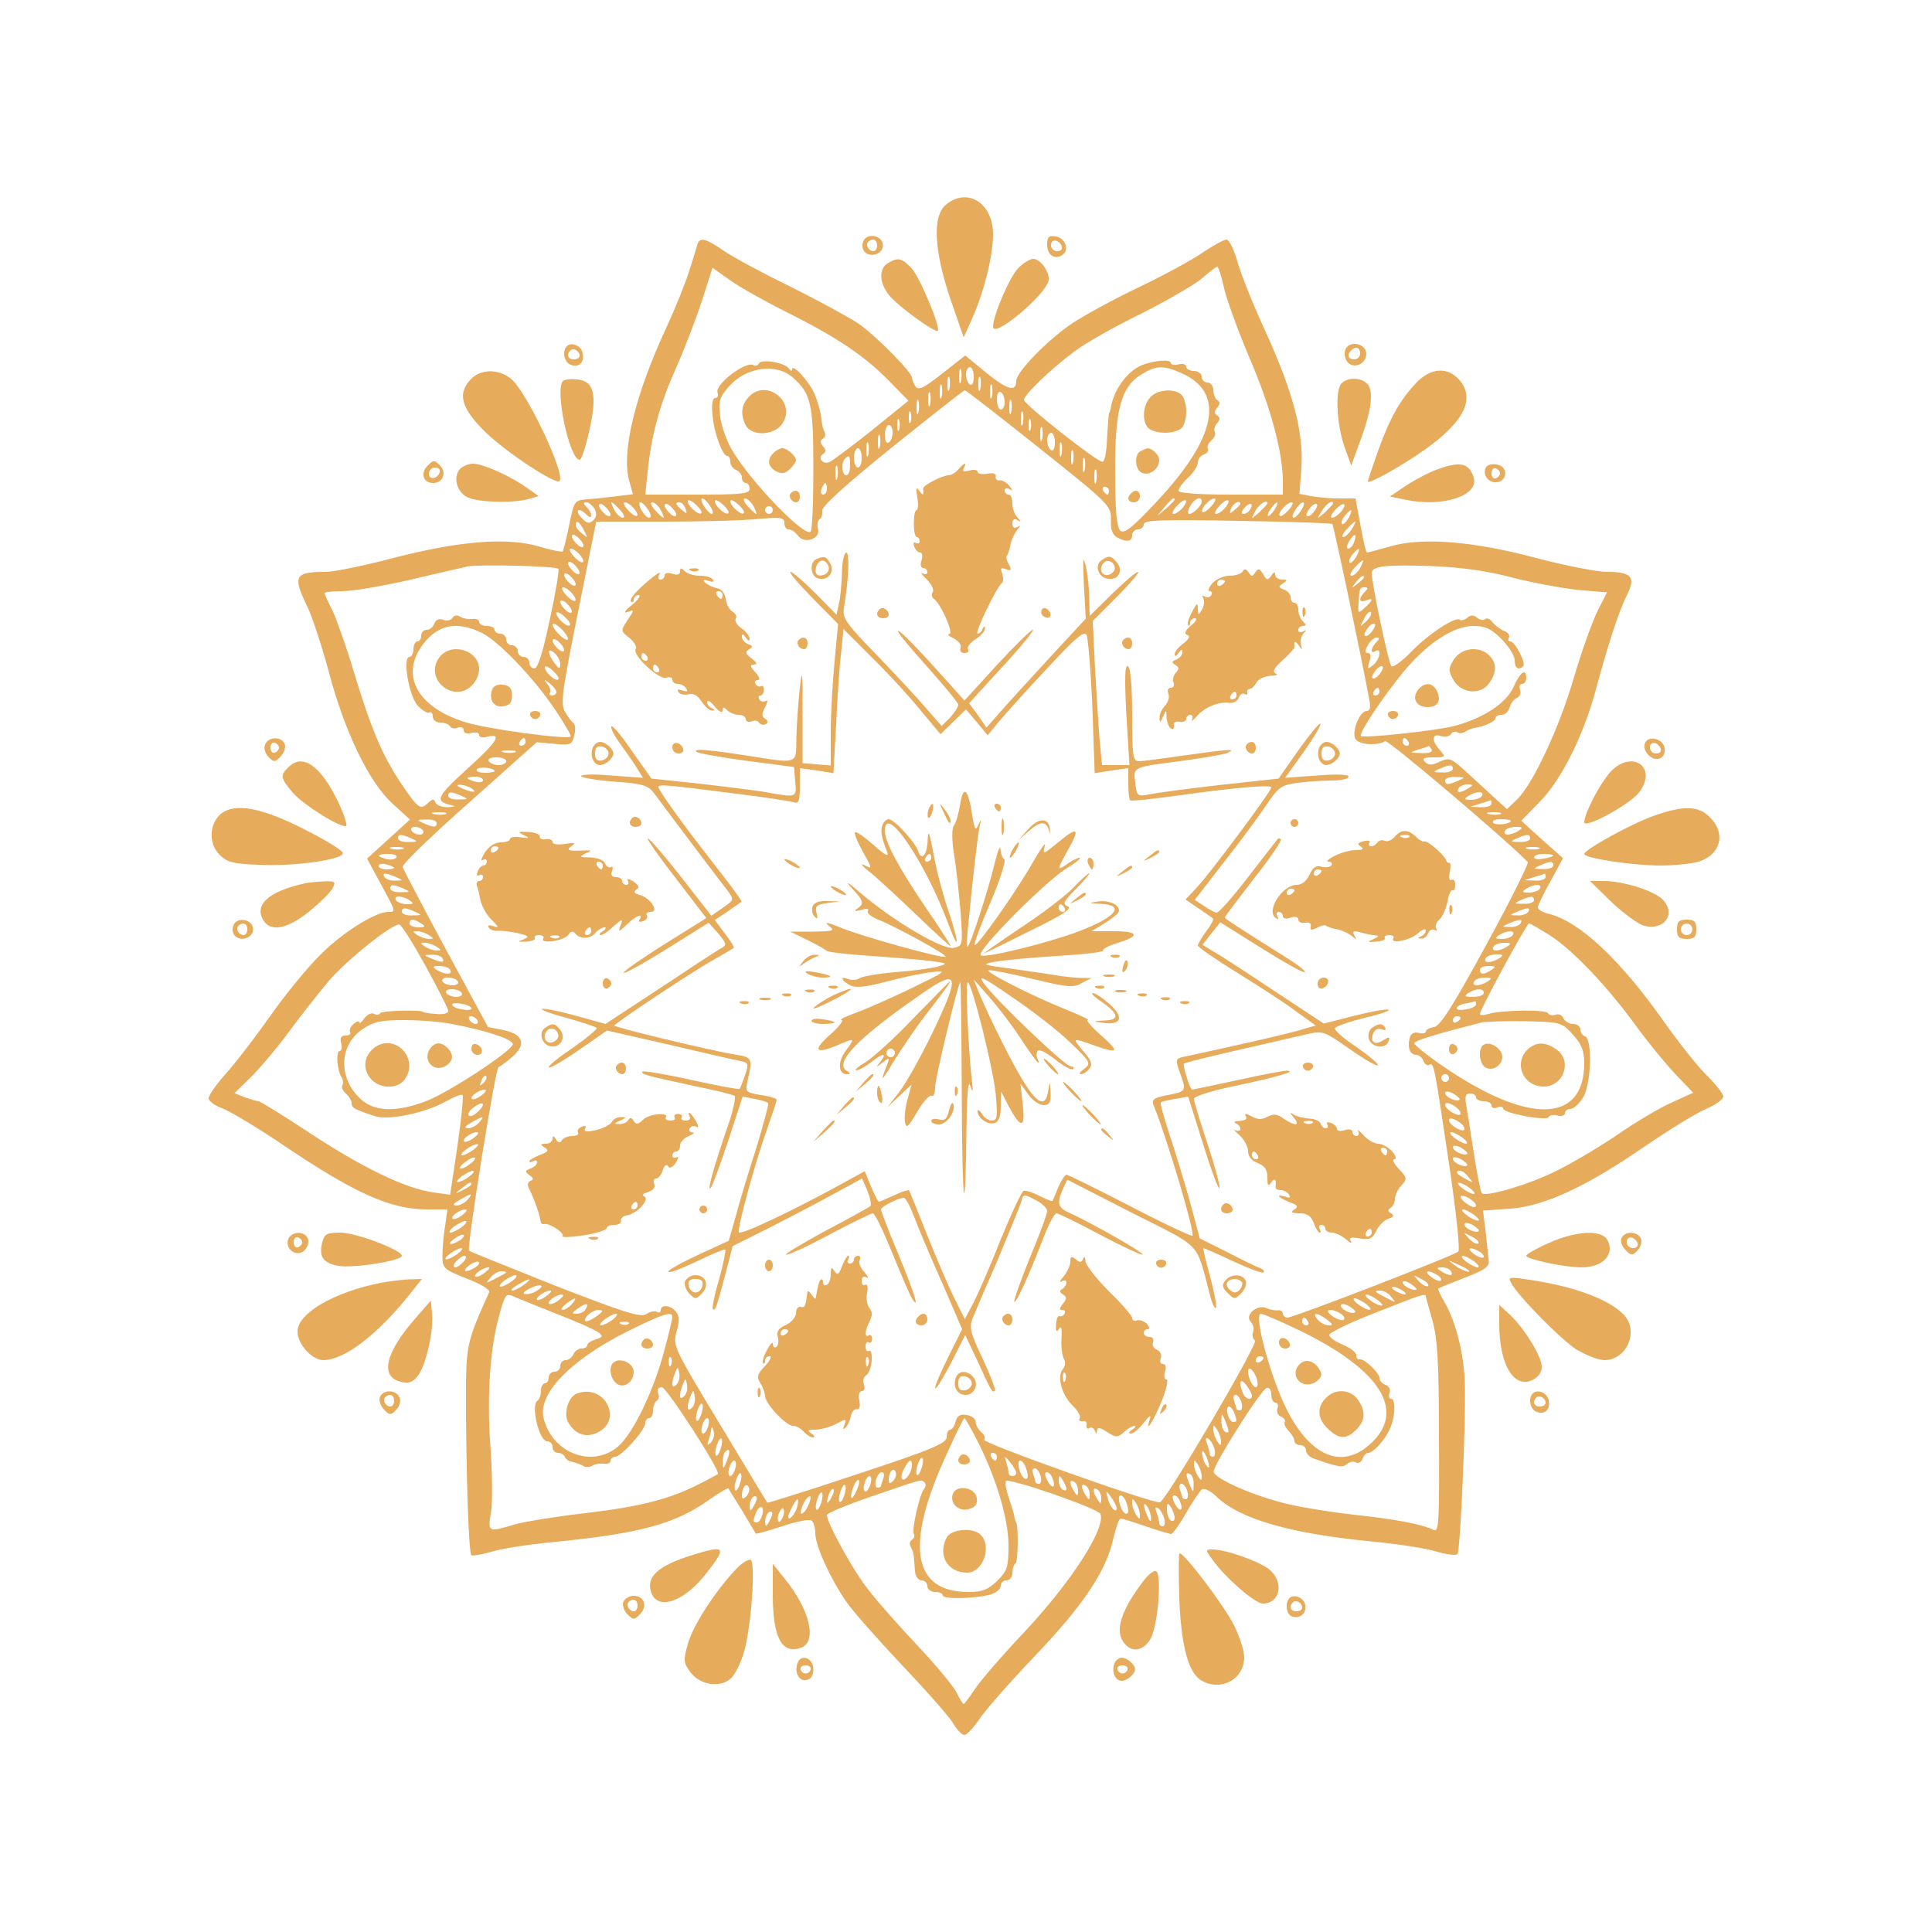 <?xml version="1.0" standalone="no"?>
<!DOCTYPE svg PUBLIC "-//W3C//DTD SVG 20010904//EN"
 "http://www.w3.org/TR/2001/REC-SVG-20010904/DTD/svg10.dtd">
<svg version="1.0" xmlns="http://www.w3.org/2000/svg"
 width="500pt" height="500pt" viewBox="0 0 500 500"
 preserveAspectRatio="xMidYMid meet">

<g transform="translate(0,500) scale(0.1,-0.1)"
fill="#e7ab5c" stroke="none">
<path d="M2449 4471 c-37 -29 -32 -119 11 -246 l34 -98 23 51 c31 71 53 161
53 216 0 80 -66 122 -121 77z"/>
<path d="M2234 4375 c-4 -9 -2 -21 4 -27 16 -16 47 -5 47 17 0 26 -42 34 -51
10z m36 -10 c0 -8 -4 -15 -9 -15 -13 0 -22 16 -14 24 11 11 23 6 23 -9z"/>
<path d="M2710 4367 c0 -27 19 -40 39 -27 20 12 8 45 -17 48 -18 3 -22 -1 -22
-21z m38 -5 c2 -7 -3 -12 -12 -12 -9 0 -16 7 -16 16 0 17 22 14 28 -4z"/>
<path d="M1805 4368 c-2 -7 -11 -38 -21 -68 -9 -30 -36 -97 -60 -149 -80 -172
-116 -320 -96 -394 l10 -36 -41 -5 c-23 -3 -58 -7 -77 -8 -34 -3 -34 -4 -47
-67 -7 -36 -15 -66 -17 -68 -2 -2 -30 3 -62 13 -83 24 -205 14 -376 -30 -75
-20 -154 -36 -176 -36 -79 0 -85 -11 -48 -87 13 -26 38 -102 56 -168 41 -157
104 -288 165 -344 l46 -42 -56 -51 -55 -50 35 -65 c40 -73 40 -73 20 -73 -34
0 -120 -54 -178 -113 -34 -34 -92 -105 -128 -157 -37 -52 -87 -118 -113 -147
-25 -28 -46 -57 -46 -65 0 -8 17 -20 37 -27 20 -8 85 -47 145 -87 193 -131
287 -174 384 -174 l52 0 -6 -42 c-4 -24 -7 -59 -7 -77 0 -34 3 -36 63 -60 35
-13 61 -29 58 -35 -58 -129 -60 -137 -60 -271 0 -196 7 -406 14 -410 4 -2 27
2 52 9 24 8 96 19 159 25 224 22 316 47 402 108 27 19 50 33 52 31 1 -2 17
-28 36 -58 18 -30 34 -57 35 -59 2 -1 32 7 68 19 36 12 70 19 76 15 5 -3 10
-18 10 -33 0 -32 38 -116 80 -177 17 -25 82 -98 144 -164 62 -65 122 -133 132
-150 10 -17 23 -31 30 -31 6 0 23 18 38 40 15 23 79 96 144 164 126 132 184
219 203 303 7 29 15 53 19 53 4 0 33 -9 65 -20 32 -11 62 -20 66 -20 4 0 22
25 39 55 17 30 36 57 41 61 6 3 23 -5 37 -19 61 -59 195 -97 409 -117 61 -6
133 -17 159 -25 27 -8 52 -11 56 -7 7 8 22 335 19 442 -2 74 -23 159 -52 209
-11 18 -18 35 -17 36 2 2 32 14 68 28 50 19 65 29 63 43 -1 11 -5 44 -8 75
l-7 56 71 5 c89 7 195 56 349 162 60 41 130 84 155 95 26 11 47 26 47 33 0 7
-19 31 -41 53 -23 22 -73 85 -112 140 -114 162 -220 261 -299 280 -16 4 -28
11 -28 17 0 5 15 36 33 68 l32 59 -54 48 -54 49 47 48 c56 56 114 172 146 291
31 115 60 205 81 246 23 46 11 59 -52 59 -26 0 -107 16 -180 35 -167 45 -299
55 -381 31 -31 -9 -58 -16 -60 -16 -3 0 -10 32 -17 70 l-13 70 -43 0 c-23 0
-56 3 -72 6 l-30 6 5 67 c6 91 -21 195 -92 351 -31 67 -64 149 -73 181 -9 33
-22 59 -29 59 -6 0 -36 -16 -65 -36 -30 -20 -104 -60 -165 -89 -61 -29 -138
-71 -171 -93 -63 -43 -143 -125 -143 -148 0 -29 -23 -23 -76 20 l-56 46 -60
-47 c-48 -38 -61 -44 -69 -33 -5 8 -9 19 -9 23 0 14 -94 109 -139 140 -24 16
-103 59 -175 95 -72 35 -150 77 -173 93 -46 32 -62 36 -68 17z m235 -178 c128
-64 200 -113 263 -178 l48 -49 -95 -77 c-53 -42 -102 -79 -110 -82 -17 -7 -31
12 -16 21 8 5 8 11 0 20 -8 9 -8 15 0 20 6 3 7 11 4 17 -4 6 -8 24 -9 40 -2
15 -10 43 -18 61 -16 34 -57 77 -57 61 0 -5 -4 -4 -8 2 -10 15 -70 26 -77 14
-4 -6 -10 -8 -15 -5 -19 12 -101 -50 -93 -71 3 -8 0 -14 -6 -14 -7 0 -10 -16
-7 -45 4 -46 26 -105 38 -105 5 0 8 -7 8 -15 0 -9 7 -18 15 -21 8 -4 15 -12
15 -20 0 -8 5 -14 10 -14 6 0 10 -7 10 -15 0 -13 -22 -15 -135 -15 l-135 0 6
58 c10 99 32 177 75 273 23 52 53 131 67 175 l26 81 45 -32 c25 -18 93 -56
151 -85z m1127 68 c6 -29 36 -112 67 -185 54 -125 86 -244 86 -319 l0 -34
-135 0 c-87 0 -135 4 -135 10 0 6 11 21 25 34 14 13 25 30 25 39 0 8 7 18 16
21 8 3 13 10 10 15 -3 5 1 14 9 21 8 7 12 16 9 22 -3 5 -1 15 6 23 8 9 8 15 0
20 -8 5 -8 10 0 20 8 9 8 15 0 20 -5 3 -10 15 -10 26 0 10 -7 19 -15 19 -8 0
-15 7 -15 15 0 8 -9 15 -20 15 -11 0 -20 5 -20 11 0 6 -9 9 -20 6 -11 -3 -20
-1 -20 4 0 10 -44 6 -75 -6 -38 -16 -73 -64 -80 -110 -1 -5 -3 -12 -5 -15 -1
-3 -3 -32 -5 -65 -1 -34 -6 -60 -12 -60 -15 0 -202 148 -203 160 0 13 70 81
133 127 26 20 102 63 170 96 67 34 138 75 157 91 19 17 37 30 40 31 3 0 11
-24 17 -52z m-1114 -236 c46 -41 52 -69 52 -234 0 -86 -3 -160 -7 -164 -16
-15 -155 129 -204 212 -13 22 -27 61 -30 85 -5 39 -3 49 21 77 44 52 124 64
168 24z m434 -9 c-3 -10 -5 -4 -5 12 0 17 2 24 5 18 2 -7 2 -21 0 -30z m33 11
c0 -14 -4 -23 -10 -19 -5 3 -10 15 -10 26 0 10 5 19 10 19 6 0 10 -12 10 -26z
m534 12 c119 -50 97 -168 -65 -339 -61 -65 -80 -79 -90 -70 -9 9 -13 53 -13
150 -1 162 15 222 68 254 37 23 56 24 100 5z m-597 -43 c-3 -10 -5 -4 -5 12 0
17 2 24 5 18 2 -7 2 -21 0 -30z m80 0 c-3 -10 -5 -4 -5 12 0 17 2 24 5 18 2
-7 2 -21 0 -30z m-100 -20 c-3 -10 -5 -4 -5 12 0 17 2 24 5 18 2 -7 2 -21 0
-30z m130 0 c-3 -10 -5 -4 -5 12 0 17 2 24 5 18 2 -7 2 -21 0 -30z m-160 -20
c-3 -10 -5 -4 -5 12 0 17 2 24 5 18 2 -7 2 -21 0 -30z m282 -112 c183 -146
187 -150 186 -186 -1 -25 4 -39 16 -46 25 -13 39 -11 39 6 0 8 7 15 15 15 8 0
15 6 15 13 0 11 45 13 243 9 133 -2 244 -6 245 -8 3 -2 72 -327 95 -451 5 -23
3 -33 -6 -33 -19 0 -41 -58 -28 -74 11 -14 57 -16 76 -4 7 4 305 -248 369
-313 3 -3 -45 -100 -108 -215 -86 -158 -119 -210 -135 -212 -12 -2 -21 -7 -21
-12 0 -4 -8 -6 -19 -3 -12 3 -20 -2 -23 -14 -6 -24 1 -43 17 -43 7 0 16 -7 19
-16 3 -8 10 -13 15 -10 12 8 13 -1 52 -262 18 -123 28 -216 23 -221 -12 -11
-426 -171 -442 -171 -6 0 -12 5 -12 10 0 6 -6 10 -12 9 -7 -1 -21 1 -31 6 -24
10 -57 -19 -40 -36 6 -6 9 -18 6 -26 -3 -8 -1 -18 5 -22 10 -6 -229 -413 -246
-419 -15 -5 -462 154 -455 162 4 4 1 13 -7 19 -8 7 -15 19 -15 27 0 8 -10 16
-23 18 -17 3 -25 -2 -29 -17 -3 -12 -9 -21 -14 -21 -5 0 -9 -9 -9 -19 0 -16
-37 -32 -231 -96 -126 -42 -231 -75 -233 -74 -2 2 -57 94 -124 205 -119 197
-121 201 -111 238 8 27 7 41 -2 52 -13 16 -39 19 -39 3 0 -5 -4 -8 -10 -4 -5
3 -17 1 -28 -6 -15 -9 -56 4 -236 74 -120 48 -220 88 -222 90 -7 6 68 472 76
475 4 2 20 13 35 26 38 33 30 59 -21 70 l-41 8 -109 201 c-60 111 -110 207
-112 213 -2 7 76 82 172 167 l175 156 45 -4 c42 -4 46 -3 52 21 4 14 3 29 -2
33 -5 3 -15 17 -22 29 -12 21 -7 54 34 258 l47 234 176 0 c97 0 206 3 244 7
58 5 67 4 67 -11 0 -9 5 -16 11 -16 7 0 17 -7 24 -16 16 -23 59 -9 52 17 -3
10 -1 22 4 25 5 3 8 13 7 22 -2 11 59 66 180 164 101 81 186 148 189 148 3 0
89 -67 192 -149z m-89 118 c0 -10 -4 -19 -10 -19 -5 0 -10 12 -10 26 0 14 4
23 10 19 6 -3 10 -15 10 -26z m-223 -26 c-3 -10 -5 -4 -5 12 0 17 2 24 5 18 2
-7 2 -21 0 -30z m240 0 c-3 -10 -5 -4 -5 12 0 17 2 24 5 18 2 -7 2 -21 0 -30z
m-260 -25 c-3 -7 -5 -2 -5 12 0 14 2 19 5 13 2 -7 2 -19 0 -25z m290 -5 c-3
-10 -5 -4 -5 12 0 17 2 24 5 18 2 -7 2 -21 0 -30z m-320 -15 c-3 -7 -5 -2 -5
12 0 14 2 19 5 13 2 -7 2 -19 0 -25z m340 0 c-3 -7 -5 -2 -5 12 0 14 2 19 5
13 2 -7 2 -19 0 -25z m-357 -7 c0 -11 -4 -23 -10 -26 -6 -4 -10 5 -10 19 0 14
5 26 10 26 6 0 10 -9 10 -19z m387 -18 c-3 -10 -5 -4 -5 12 0 17 2 24 5 18 2
-7 2 -21 0 -30z m-420 -20 c-3 -10 -5 -4 -5 12 0 17 2 24 5 18 2 -7 2 -21 0
-30z m453 11 c0 -14 -4 -23 -10 -19 -5 3 -10 15 -10 26 0 10 5 19 10 19 6 0
10 -12 10 -26z m-483 -31 c-3 -10 -5 -4 -5 12 0 17 2 24 5 18 2 -7 2 -21 0
-30z m500 0 c-3 -10 -5 -4 -5 12 0 17 2 24 5 18 2 -7 2 -21 0 -30z m-517 -8
c0 -14 -4 -25 -10 -25 -5 0 -10 11 -10 25 0 14 5 25 10 25 6 0 10 -11 10 -25z
m547 -12 c-3 -10 -5 -4 -5 12 0 17 2 24 5 18 2 -7 2 -21 0 -30z m-577 -8 c0
-14 -4 -25 -10 -25 -11 0 -14 33 -3 43 11 11 13 8 13 -18z m607 -12 c-3 -10
-5 -4 -5 12 0 17 2 24 5 18 2 -7 2 -21 0 -30z m-640 -20 c-3 -10 -5 -4 -5 12
0 17 2 24 5 18 2 -7 2 -21 0 -30z m670 -10 c-3 -10 -5 -4 -5 12 0 17 2 24 5
18 2 -7 2 -21 0 -30z m-697 -18 c0 -8 -4 -15 -10 -15 -5 0 -7 7 -4 15 4 8 8
15 10 15 2 0 4 -7 4 -15z m730 -5 c0 -5 -2 -10 -4 -10 -3 0 -8 5 -11 10 -3 6
-1 10 4 10 6 0 11 -4 11 -10z m-1055 -58 c-6 -7 -35 18 -35 31 0 5 9 2 20 -8
11 -10 18 -20 15 -23z m23 18 c7 -11 9 -20 4 -20 -4 0 -13 9 -20 20 -7 11 -9
20 -4 20 4 0 13 -9 20 -20z m47 -18 c-6 -7 -35 18 -35 31 0 5 9 2 20 -8 11
-10 18 -20 15 -23z m40 0 c-6 -7 -35 18 -35 31 0 5 9 2 20 -8 11 -10 18 -20
15 -23z m25 18 c6 -11 9 -20 7 -20 -2 0 -12 9 -22 20 -10 11 -13 20 -7 20 6 0
16 -9 22 -20z m1090 17 c0 -2 -10 -12 -22 -23 l-23 -19 19 23 c18 21 26 27 26
19z m20 -22 c-7 -8 -17 -15 -23 -15 -5 0 -2 9 8 20 21 23 35 19 15 -5z m50 17
c0 -11 -22 -32 -32 -32 -5 0 -4 9 2 20 11 20 30 28 30 12z m25 -12 c-10 -11
-20 -18 -23 -15 -7 6 18 35 31 35 5 0 2 -9 -8 -20z m35 -5 c-7 -8 -17 -15 -23
-15 -5 0 -2 9 8 20 21 23 35 19 15 -5z m-1631 -2 c6 -12 5 -22 -4 -30 -10 -9
-17 -8 -31 8 -18 20 -6 27 14 7 7 -7 12 -8 12 -2 0 6 -5 15 -12 22 -9 9 -9 12
0 12 6 0 15 -8 21 -17z m41 -15 c0 -6 -7 -5 -15 2 -8 7 -15 17 -15 22 0 6 7 5
15 -2 8 -7 15 -17 15 -22z m25 12 c10 -11 13 -20 7 -20 -6 0 -16 9 -22 20 -6
11 -9 20 -7 20 2 0 12 -9 22 -20z m35 5 c20 -24 6 -28 -15 -5 -10 11 -13 20
-8 20 6 0 16 -7 23 -15z m38 -5 c7 -11 8 -20 2 -20 -5 0 -14 9 -20 20 -6 11
-7 20 -3 20 5 0 14 -9 21 -20z m32 0 c6 -11 9 -20 7 -20 -2 0 -12 9 -22 20
-10 11 -13 20 -7 20 6 0 16 -9 22 -20z m40 -12 c0 -6 -7 -5 -15 2 -8 7 -15 17
-15 22 0 6 7 5 15 -2 8 -7 15 -17 15 -22z m24 16 c5 -14 4 -15 -9 -4 -17 14
-19 20 -6 20 5 0 12 -7 15 -16z m1436 12 c0 -2 -7 -9 -15 -16 -13 -11 -14 -10
-9 4 5 14 24 23 24 12z m25 -15 c-3 -6 -11 -11 -17 -11 -6 0 -6 6 2 15 14 17
26 13 15 -4z m45 16 c0 -2 -10 -12 -21 -23 -22 -19 -22 -19 -10 4 10 18 31 31
31 19z m18 -17 c-7 -10 -14 -17 -17 -15 -4 4 18 35 25 35 2 0 -1 -9 -8 -20z
m37 0 c-10 -11 -20 -18 -23 -15 -7 6 18 35 31 35 5 0 2 -9 -8 -20z m33 0 c-7
-11 -16 -20 -20 -20 -5 0 -3 9 4 20 7 11 16 20 20 20 5 0 3 -9 -4 -20z m32 -5
c-7 -9 -15 -13 -18 -10 -3 2 1 11 8 20 7 9 15 13 18 10 3 -2 -1 -11 -8 -20z
m50 22 c0 -2 -10 -12 -21 -23 -22 -19 -22 -19 -8 4 12 19 29 30 29 19z m20
-22 c-7 -8 -17 -15 -23 -15 -5 0 -2 9 8 20 21 23 35 19 15 -5z m-1470 5 c0 -5
-4 -10 -10 -10 -5 0 -10 5 -10 10 0 6 5 10 10 10 6 0 10 -4 10 -10z m1490 -21
c-7 -11 -14 -18 -17 -15 -3 3 0 12 7 21 18 21 23 19 10 -6z m-1979 -31 c11
-21 11 -22 -4 -9 -10 7 -17 17 -17 22 0 15 9 10 21 -13z m1987 2 c-7 -11 -17
-20 -22 -20 -5 0 -1 9 9 20 10 11 20 20 22 20 2 0 -2 -9 -9 -20z m-1988 -42
c0 -6 -7 -5 -15 2 -8 7 -15 17 -15 22 0 6 7 5 15 -2 8 -7 15 -17 15 -22z
m1994 8 c-3 -9 -10 -16 -15 -16 -5 0 -4 9 3 20 14 22 21 20 12 -4z m-2004 -31
c20 -24 6 -28 -15 -5 -10 11 -13 20 -8 20 6 0 16 -7 23 -15z m2010 -6 c-7 -11
-14 -18 -17 -15 -3 3 0 12 7 21 18 21 23 19 10 -6z m-2010 -41 c0 -6 -7 -5
-15 2 -8 7 -15 17 -15 22 0 6 7 5 15 -2 8 -7 15 -17 15 -22z m2020 12 c-6 -11
-16 -20 -22 -20 -6 0 -3 9 7 20 10 11 20 20 22 20 2 0 -1 -9 -7 -20z m-2075
-2 c3 -2 -7 -62 -22 -131 -18 -85 -31 -127 -40 -127 -7 0 -13 7 -13 15 0 8 -7
15 -15 15 -8 0 -15 7 -15 15 0 8 -7 15 -15 15 -8 0 -15 7 -15 15 0 8 -7 15
-15 15 -8 0 -15 5 -15 10 0 6 -9 10 -20 10 -11 0 -20 5 -20 11 0 5 -8 9 -17 7
-10 -1 -24 1 -32 6 -8 5 -16 4 -20 -3 -4 -6 -15 -9 -24 -5 -11 4 -19 0 -23
-10 -3 -9 -12 -16 -20 -16 -8 0 -14 -7 -14 -15 0 -8 -4 -15 -10 -15 -5 0 -10
-9 -10 -20 0 -11 -5 -20 -10 -20 -19 0 -2 -101 21 -126 12 -13 26 -21 30 -18
5 3 9 -2 9 -10 0 -9 8 -16 19 -16 11 0 22 -4 26 -10 3 -5 12 -7 20 -3 8 3 15
0 15 -7 0 -7 8 -10 20 -7 11 3 20 1 20 -5 0 -6 9 -8 20 -5 42 11 27 -13 -51
-83 -79 -72 -84 -83 -44 -93 16 -4 14 -5 -7 -6 -14 0 -28 5 -31 12 -4 10 -7
10 -18 0 -21 -20 -26 -17 -70 48 -49 73 -78 140 -125 296 -19 63 -44 133 -54
154 -11 21 -20 41 -20 44 0 3 21 5 46 5 26 0 103 13 173 29 69 16 137 32 151
35 31 6 228 1 235 -6z m2470 -23 c55 -14 132 -28 172 -32 l72 -6 -24 -47 c-13
-26 -41 -103 -61 -171 -38 -132 -108 -281 -149 -319 l-25 -24 -33 30 c-17 16
-50 46 -73 67 -38 35 -43 37 -68 26 -20 -10 -29 -10 -38 -1 -9 9 -4 12 22 12
31 0 32 1 17 18 -23 25 -22 45 2 37 11 -3 22 -1 26 5 3 6 11 8 16 5 5 -4 15
-3 22 2 6 4 17 8 22 9 25 3 55 17 55 25 0 5 7 9 16 9 9 0 18 9 21 19 3 11 11
22 19 25 7 3 11 12 8 21 -3 8 -1 15 5 15 6 0 11 7 11 15 0 27 -16 16 -33 -23
-19 -42 -78 -81 -154 -101 -45 -12 -235 -32 -241 -26 -7 6 58 103 110 166 61
74 130 119 181 119 31 0 46 -7 73 -34 19 -19 34 -43 34 -55 0 -20 10 -27 22
-15 8 7 -21 64 -33 64 -6 0 -7 5 -4 10 3 6 -2 13 -12 17 -10 4 -23 14 -30 22
-6 9 -15 13 -19 9 -4 -4 -13 -3 -21 3 -9 8 -17 8 -26 0 -8 -6 -16 -8 -19 -5
-10 10 -83 -38 -126 -83 -24 -25 -47 -41 -51 -37 -8 8 -51 215 -51 241 0 18
35 22 155 18 75 -3 142 -12 210 -30z m-2425 -17 c0 -6 -7 -5 -15 2 -8 7 -15
17 -15 22 0 6 7 5 15 -2 8 -7 15 -17 15 -22z m2040 18 c0 -2 -8 -10 -17 -17
-16 -13 -17 -12 -4 4 13 16 21 21 21 13z m-2050 -41 c20 -24 6 -28 -15 -5 -10
11 -13 20 -8 20 6 0 16 -7 23 -15z m2052 3 c-17 -17 -15 -29 3 -22 20 8 19 1
-3 -19 -17 -15 -18 -15 -16 11 2 40 3 42 16 42 9 0 9 -3 0 -12z m-2052 -50 c0
-6 -7 -5 -15 2 -8 7 -15 17 -15 22 0 6 7 5 15 -2 8 -7 15 -17 15 -22z m-5 -36
c-6 -7 -35 18 -35 31 0 5 9 2 20 -8 11 -10 18 -20 15 -23z m2061 10 c-18 -16
-18 -16 -6 6 6 13 14 21 18 18 3 -4 -2 -14 -12 -24z m-2066 -45 c0 -6 -9 -2
-20 8 -11 10 -20 23 -20 28 0 6 9 2 20 -8 11 -10 20 -23 20 -28z m2080 18 c-7
-9 -15 -13 -18 -10 -3 2 1 11 8 20 7 9 15 13 18 10 3 -2 -1 -11 -8 -20z
m-2301 -4 c45 -24 133 -116 190 -201 23 -35 40 -64 38 -66 -8 -9 -215 19 -273
37 -119 37 -166 115 -116 192 40 60 92 73 161 38z m211 -43 c0 -6 -7 -5 -15 2
-8 7 -15 17 -15 22 0 6 7 5 15 -2 8 -7 15 -17 15 -22z m2102 20 c-15 -15 -16
-32 -2 -23 17 10 11 -22 -6 -36 -15 -12 -16 -11 -10 9 5 14 3 22 -4 22 -8 0
-8 6 0 20 6 11 16 20 22 20 9 0 9 -3 0 -12z m-2112 -57 c-1 -13 -3 -13 -15 3
-19 26 -19 42 0 26 8 -7 15 -20 15 -29z m-5 -39 c-6 -7 -35 18 -35 31 0 5 9 2
20 -8 11 -10 18 -20 15 -23z m2125 13 c-7 -9 -15 -13 -18 -10 -3 2 1 11 8 20
7 9 15 13 18 10 3 -2 -1 -11 -8 -20z m-2130 -46 c0 -5 -5 -9 -12 -9 -6 0 -8 3
-5 7 4 3 1 13 -6 22 -11 14 -10 14 6 2 9 -7 17 -17 17 -22z m2130 1 c0 -5 -5
-10 -11 -10 -5 0 -7 5 -4 10 3 6 8 10 11 10 2 0 4 -4 4 -10z m-2210 -130 c0
-5 -5 -10 -11 -10 -5 0 -7 5 -4 10 3 6 8 10 11 10 2 0 4 -4 4 -10z m2285 0 c3
-5 1 -10 -4 -10 -6 0 -11 5 -11 10 0 6 2 10 4 10 3 0 8 -4 11 -10z m60 -20 c4
-6 -7 -10 -27 -9 -31 1 -32 1 -8 9 14 4 26 8 27 9 1 1 5 -3 8 -9z m-2372 -7
c-7 -2 -21 -2 -30 0 -10 3 -4 5 12 5 17 0 24 -2 18 -5z m-23 -23 c0 -5 -9 -10
-19 -10 -11 0 -23 5 -26 10 -4 6 5 10 19 10 14 0 26 -4 26 -10z m-30 -26 c0
-2 -12 -4 -26 -4 -14 0 -23 4 -20 9 6 8 46 4 46 -5z m2480 6 c0 -5 -12 -10
-27 -9 -25 0 -26 1 -8 9 27 12 35 12 35 0z m-2510 -29 c0 -5 -9 -7 -20 -4 -11
3 -20 7 -20 9 0 2 9 4 20 4 11 0 20 -4 20 -9z m2525 -1 c-27 -12 -35 -12 -35
0 0 6 12 10 28 9 24 0 25 -1 7 -9z m-2555 -20 c18 -12 2 -12 -25 0 -13 6 -15
9 -5 9 8 0 22 -4 30 -9z m2580 0 c-20 -13 -33 -13 -25 0 3 6 14 10 23 10 15 0
15 -2 2 -10z m-2605 -20 c18 -8 17 -9 -7 -9 -16 -1 -28 4 -28 9 0 12 8 12 35
0z m2640 0 c-3 -5 -16 -10 -28 -10 -18 0 -19 2 -7 10 20 13 43 13 35 0z m25
-20 c0 -5 -12 -10 -27 -9 l-28 1 25 8 c14 4 26 8 28 9 1 1 2 -3 2 -9z m-2707
-27 c-7 -2 -21 -2 -30 0 -10 3 -4 5 12 5 17 0 24 -2 18 -5z m2730 0 c-7 -2
-21 -2 -30 0 -10 3 -4 5 12 5 17 0 24 -2 18 -5z m-2753 -23 c0 -12 -8 -12 -35
0 -18 8 -17 9 8 9 15 1 27 -3 27 -9z m2780 6 c0 -9 -40 -13 -46 -5 -3 5 6 9
20 9 14 0 26 -2 26 -4z m-2815 -26 c3 -5 -1 -10 -9 -10 -8 0 -18 5 -21 10 -3
6 1 10 9 10 8 0 18 -4 21 -10z m2835 0 c-20 -13 -43 -13 -35 0 3 6 16 10 28
10 18 0 19 -2 7 -10z m-2865 -20 c18 -8 17 -9 -7 -9 -16 -1 -28 4 -28 9 0 12
8 12 35 0z m2895 0 c0 -5 -12 -10 -27 -9 -25 0 -26 1 -8 9 27 12 35 12 35 0z
m-2917 -27 c-7 -2 -21 -2 -30 0 -10 3 -4 5 12 5 17 0 24 -2 18 -5z m2940 0
c-7 -2 -21 -2 -30 0 -10 3 -4 5 12 5 17 0 24 -2 18 -5z m-2957 -22 c-3 -5 -15
-7 -26 -4 -28 7 -25 13 6 13 14 0 23 -4 20 -9z m2994 5 c0 -2 -11 -6 -25 -8
-14 -3 -25 -1 -25 3 0 5 11 9 25 9 14 0 25 -2 25 -4z m-3000 -32 c0 -2 -9 -4
-20 -4 -11 0 -20 4 -20 9 0 5 9 7 20 4 11 -3 20 -7 20 -9z m3000 6 c0 -5 -12
-10 -27 -9 -25 0 -26 1 -8 9 27 12 35 12 35 0z m-2995 -30 c19 -8 19 -9 -2 -9
-12 -1 -25 4 -28 9 -7 12 2 12 30 0z m2975 0 c0 -5 -12 -10 -27 -9 l-28 1 25
8 c14 4 26 8 28 9 1 1 2 -3 2 -9z m-2955 -30 c18 -8 17 -9 -7 -9 -16 -1 -28 4
-28 9 0 12 8 12 35 0z m2940 0 c-3 -5 -16 -10 -28 -10 -18 0 -19 2 -7 10 20
13 43 13 35 0z m-2925 -30 c12 -8 11 -10 -7 -10 -12 0 -25 5 -28 10 -8 13 15
13 35 0z m2910 0 c0 -5 -12 -10 -27 -9 -25 0 -26 1 -8 9 27 12 35 12 35 0z
m-2895 -30 c18 -8 17 -9 -7 -9 -16 -1 -28 4 -28 9 0 12 8 12 35 0z m2880 0
c-3 -5 -16 -10 -28 -9 -21 0 -21 1 -2 9 28 12 37 12 30 0z m-2865 -30 c12 -8
11 -10 -7 -10 -13 0 -23 5 -23 10 0 13 11 13 30 0z m2845 0 c-3 -5 -16 -10
-28 -9 -21 0 -21 1 -2 9 28 12 37 12 30 0z m-2833 -111 c31 -57 58 -109 58
-115 0 -7 -13 -10 -32 -8 -18 1 -33 4 -33 5 0 6 -107 4 -111 -3 -3 -5 -10 -5
-16 -2 -6 4 -17 -1 -25 -11 -7 -11 -13 -15 -13 -11 0 5 -7 3 -15 -4 -8 -7 -12
-16 -9 -21 3 -5 -2 -9 -12 -9 -11 0 -15 -6 -11 -20 3 -11 1 -20 -4 -20 -10 0
-7 -50 5 -68 4 -7 5 -16 2 -21 -3 -5 1 -14 9 -21 8 -7 15 -18 15 -25 0 -12 6
-16 62 -34 34 -11 130 9 183 39 21 12 39 19 42 16 3 -2 -3 -62 -13 -131 l-19
-127 -43 6 c-72 10 -180 62 -316 151 -71 47 -133 85 -137 85 -4 0 -20 5 -35
10 l-27 11 43 42 c23 23 68 76 98 117 30 41 76 99 101 129 47 56 169 153 185
148 6 -2 36 -50 68 -108z m2908 81 c60 -38 150 -133 224 -235 32 -44 79 -101
103 -126 l45 -47 -55 -25 c-30 -13 -96 -52 -146 -87 -51 -34 -124 -77 -163
-95 -69 -33 -173 -63 -183 -53 -3 3 -12 47 -20 99 -8 52 -17 109 -20 127 -5
25 -2 32 10 32 8 0 15 -4 15 -10 0 -5 9 -10 20 -10 11 0 20 -5 20 -11 0 -6 7
-9 15 -5 8 3 15 2 15 -3 0 -12 114 -33 118 -22 2 5 12 7 22 4 11 -3 20 0 20 6
0 6 6 11 14 11 7 0 22 12 32 28 22 32 26 153 6 160 -6 2 -12 10 -12 18 0 8 -9
14 -19 14 -10 0 -21 7 -25 15 -3 8 -12 12 -20 9 -8 -3 -17 -1 -20 4 -6 10
-120 8 -154 -2 -12 -4 -22 -4 -22 0 0 11 121 234 127 234 4 0 27 -14 53 -30z
m-2900 0 c13 -9 13 -10 0 -10 -8 0 -22 5 -30 10 -13 9 -13 10 0 10 8 0 22 -5
30 -10z m2805 0 c-3 -5 -16 -10 -28 -10 -18 0 -19 2 -7 10 20 13 43 13 35 0z
m-2785 -30 c13 -9 13 -10 0 -10 -8 0 -22 5 -30 10 -13 9 -13 10 0 10 8 0 22
-5 30 -10z m2770 0 c-20 -13 -43 -13 -35 0 3 6 16 10 28 10 18 0 19 -2 7 -10z
m-2755 -30 c7 -12 -2 -12 -30 0 -19 8 -19 9 2 9 12 1 25 -3 28 -9z m2735 0
c-20 -13 -43 -13 -35 0 3 6 16 10 28 10 18 0 19 -2 7 -10z m-2715 -30 c8 -13
-15 -13 -35 0 -12 8 -11 10 7 10 12 0 25 -4 28 -10z m2695 0 c-19 -13 -30 -13
-30 0 0 6 10 10 23 10 18 0 19 -2 7 -10z m-2675 -30 c3 -5 -3 -10 -14 -10 -11
0 -23 5 -26 10 -3 6 3 10 14 10 11 0 23 -4 26 -10z m2665 0 c-20 -13 -43 -13
-35 0 3 6 16 10 28 10 18 0 19 -2 7 -10z m-2655 -30 c3 -5 -3 -10 -14 -10 -11
0 -23 5 -26 10 -3 6 3 10 14 10 11 0 23 -4 26 -10z m2645 0 c0 -5 -12 -10 -27
-10 -22 0 -25 2 -13 10 20 13 40 13 40 0z m-2620 -40 c0 -4 -11 -5 -25 -2 -14
2 -25 8 -25 12 0 4 11 5 25 2 14 -2 25 -8 25 -12z m2600 11 c0 -5 -11 -11 -25
-13 -14 -3 -25 -2 -25 3 0 4 10 10 23 12 12 2 23 5 25 6 1 0 2 -3 2 -8z
m-2585 -41 c3 -5 2 -10 -4 -10 -5 0 -13 5 -16 10 -3 6 -2 10 4 10 5 0 13 -4
16 -10z m2545 6 c0 -3 -4 -8 -10 -11 -5 -3 -10 -1 -10 4 0 6 5 11 10 11 6 0
10 -2 10 -4z m-2611 -16 c91 -17 162 -41 158 -53 -6 -20 -169 -126 -225 -147
-79 -30 -137 -27 -172 9 -56 55 -51 138 9 178 28 19 48 23 106 23 40 0 95 -4
124 -10z m2902 -28 c22 -24 29 -42 29 -73 0 -157 -145 -160 -366 -8 -41 28
-74 55 -74 59 0 7 61 25 175 54 11 2 62 4 113 3 92 -2 94 -3 123 -35z m-2820
-125 c-10 -9 -11 -8 -5 6 3 10 9 15 12 12 3 -3 0 -11 -7 -18z m2499 13 c0 -5
-4 -10 -10 -10 -5 0 -10 5 -10 10 0 6 5 10 10 10 6 0 10 -4 10 -10z m-2504
-45 c-11 -8 -22 -12 -25 -9 -6 6 19 24 34 24 6 -1 1 -7 -9 -15z m2531 -11 c-7
-7 -37 7 -37 17 0 6 9 5 21 -1 11 -7 19 -14 16 -16z m-2540 -31 c-9 -9 -20
-14 -24 -10 -3 4 2 14 13 21 25 19 33 10 11 -11z m2543 -4 c0 -6 -7 -6 -20 1
-11 6 -20 15 -20 21 0 6 7 6 20 -1 11 -6 20 -15 20 -21z m-2540 -24 c-7 -8
-20 -15 -29 -15 -11 1 -8 5 9 15 32 18 35 18 20 0z m2550 -16 c0 -6 -7 -6 -20
1 -11 6 -20 15 -20 21 0 6 7 6 20 -1 11 -6 20 -15 20 -21z m-2564 -24 c-11 -8
-22 -12 -25 -9 -6 6 19 24 34 24 6 -1 1 -7 -9 -15z m2560 0 c10 -8 14 -15 8
-15 -5 0 -19 7 -30 15 -10 8 -14 15 -8 15 5 0 19 -7 30 -15z m-2560 -30 c-11
-8 -24 -15 -30 -15 -5 0 -1 7 10 15 10 8 24 14 29 14 6 0 1 -6 -9 -14z m2571
-11 c-7 -7 -37 7 -37 17 0 6 9 5 21 -1 11 -7 19 -14 16 -16z m-2583 -28 c-10
-8 -21 -12 -23 -10 -3 2 4 11 15 18 10 8 21 12 23 10 3 -2 -4 -11 -15 -18z
m2583 -2 c-7 -7 -37 7 -37 17 0 6 9 5 21 -1 11 -7 19 -14 16 -16z m-2583 -29
c-10 -8 -23 -14 -29 -14 -5 0 -1 6 9 14 11 8 24 15 30 15 5 0 1 -7 -10 -15z
m2587 -2 c13 -15 12 -15 -8 -4 -24 12 -29 21 -14 21 5 0 15 -7 22 -17z m-2581
-18 c0 -2 -10 -9 -22 -15 -22 -11 -22 -10 -4 4 21 17 26 19 26 11z m2584 -10
c11 -8 15 -15 10 -15 -6 0 -19 7 -30 15 -10 8 -14 14 -9 14 6 0 19 -6 29 -14z
m-2594 -30 c-7 -8 -20 -15 -29 -15 -11 1 -8 5 9 15 32 18 35 18 20 0z m2610
-15 c0 -6 -9 -5 -20 2 -11 7 -20 16 -20 21 0 4 9 3 20 -3 11 -6 20 -15 20 -20z
m-2624 -25 c-11 -8 -22 -12 -25 -9 -6 6 19 24 34 24 6 -1 1 -7 -9 -15z m2620
0 c10 -8 15 -14 9 -14 -5 0 -19 6 -29 14 -11 8 -15 15 -10 15 6 0 19 -7 30
-15z m-2620 -30 c-11 -8 -25 -15 -30 -15 -6 0 -2 7 8 15 11 8 25 15 30 15 6 0
2 -7 -8 -15z m2631 -11 c-7 -7 -37 7 -37 17 0 6 9 5 21 -1 11 -7 19 -14 16
-16z m-2637 -24 c-24 -15 -36 -11 -14 4 10 8 21 12 24 10 2 -3 -2 -9 -10 -14z
m2636 -8 c-4 -3 -14 2 -24 12 -16 18 -16 18 6 6 13 -6 21 -14 18 -18z m-2642
-27 c-10 -8 -23 -14 -29 -14 -5 0 -1 6 9 14 11 8 24 15 30 15 5 0 1 -7 -10
-15z m2646 5 c8 -5 12 -11 9 -14 -3 -3 -14 1 -25 9 -21 16 -8 20 16 5z m-2630
-25 c-7 -8 -17 -15 -22 -15 -6 0 -5 7 2 15 7 8 17 15 22 15 6 0 5 -7 -2 -15z
m2616 0 c10 -8 14 -15 8 -15 -5 0 -19 7 -30 15 -10 8 -14 15 -8 15 5 0 19 -7
30 -15z m-2586 -15 c-24 -15 -37 -11 -16 5 11 8 22 12 25 9 3 -3 -1 -9 -9 -14z
m2569 -6 c14 -12 -19 -1 -35 12 -18 14 -18 14 6 3 14 -6 27 -13 29 -15z
m-2545 -8 c-10 -8 -21 -12 -24 -10 -5 6 21 24 34 24 6 0 1 -6 -10 -14z m2501
4 c8 -13 -5 -13 -25 0 -13 8 -13 10 2 10 9 0 20 -4 23 -10z m-2446 -4 c-2 -2
-15 -9 -29 -16 -23 -12 -24 -12 -11 3 7 10 20 17 29 17 8 0 13 -2 11 -4z
m2411 -6 c8 -5 12 -11 9 -14 -3 -3 -14 1 -25 9 -21 16 -8 20 16 5z m-2394 -15
c-11 -8 -25 -15 -30 -15 -6 0 -2 7 8 15 11 8 25 15 30 15 6 0 2 -7 -8 -15z
m2370 -13 c-4 -3 -14 2 -24 12 -16 18 -16 18 6 6 13 -6 21 -14 18 -18z m-2340
3 c-11 -8 -25 -15 -30 -15 -6 1 0 7 14 15 32 19 40 18 16 0z m2310 -12 c-6 -6
-36 9 -36 18 0 5 9 4 20 -3 10 -7 18 -14 16 -15z m-2276 -3 c-8 -6 -22 -10
-30 -9 -9 0 -5 6 10 14 27 14 44 10 20 -5z m2240 0 c8 -5 11 -10 5 -10 -5 0
-17 5 -25 10 -8 5 -10 10 -5 10 6 0 17 -5 25 -10z m-2216 -14 c-10 -8 -21 -12
-24 -10 -5 6 21 24 34 24 6 0 1 -6 -10 -14z m2187 -3 c13 -15 12 -15 -11 -3
-34 17 -36 20 -18 20 9 0 22 -7 29 -17z m-2161 -43 c118 -47 135 -58 102 -66
-12 -4 -22 -10 -22 -15 0 -5 -7 -9 -15 -9 -9 0 -18 -7 -21 -15 -4 -8 -12 -15
-20 -15 -8 0 -14 -7 -14 -15 0 -8 -7 -15 -15 -15 -8 0 -15 -7 -15 -15 0 -8 -4
-15 -10 -15 -5 0 -10 -9 -10 -19 0 -11 -4 -22 -9 -26 -18 -11 4 -105 25 -105
8 0 14 -7 14 -15 0 -8 6 -15 14 -15 8 0 16 -5 18 -11 2 -5 10 -11 18 -12 8 -2
21 -6 28 -10 6 -5 18 -5 25 0 6 4 20 6 30 5 9 -2 17 2 17 7 0 6 6 11 12 11 16
0 78 69 78 87 0 7 5 13 10 13 6 0 10 9 10 19 0 11 4 22 10 26 5 3 7 12 3 20
-3 9 1 15 10 15 12 0 153 -218 145 -225 -2 -1 -25 -14 -53 -28 -77 -38 -148
-56 -290 -73 -71 -8 -153 -21 -182 -29 -71 -21 -71 -21 -62 33 4 26 3 103 -2
172 -9 127 -1 248 22 332 14 53 18 61 33 55 6 -3 58 -24 116 -47z m6 35 c-11
-8 -22 -12 -25 -9 -6 6 19 24 34 24 6 -1 1 -7 -9 -15z m2120 0 c10 -8 15 -14
9 -14 -5 0 -19 6 -29 14 -11 8 -15 15 -10 15 6 0 19 -7 30 -15z m124 10 c0 -2
8 -30 17 -62 13 -47 17 -105 17 -305 1 -224 0 -245 -15 -237 -27 14 -101 28
-206 39 -54 6 -129 18 -168 27 -87 20 -195 67 -194 85 1 20 122 211 137 216 7
2 12 -5 12 -17 0 -12 5 -21 11 -21 6 0 8 -7 5 -15 -3 -9 1 -18 9 -21 8 -4 13
-10 10 -14 -3 -5 2 -15 10 -23 8 -9 15 -20 15 -26 0 -6 7 -11 15 -11 8 0 15
-6 15 -14 0 -7 8 -16 18 -20 62 -22 77 -25 88 -15 7 6 18 8 24 4 5 -3 13 1 16
9 3 9 10 16 15 16 13 0 42 32 55 60 15 31 17 80 4 80 -5 0 -7 7 -4 15 4 8 -1
17 -10 21 -9 3 -16 11 -16 18 0 13 -41 52 -52 48 -5 -1 -8 4 -8 11 0 7 -16 19
-35 27 -19 8 -35 19 -35 25 0 6 53 32 118 57 118 47 132 52 132 43z m-2210
-20 c-7 -8 -18 -15 -24 -15 -6 0 -2 7 8 15 25 19 32 19 16 0z m2056 0 c10 -8
14 -15 8 -15 -5 0 -19 7 -30 15 -10 8 -14 15 -8 15 5 0 19 -7 30 -15z m-2021
-14 c-3 -6 -14 -11 -23 -11 -13 0 -13 2 4 14 21 15 30 14 19 -3z m1992 -7 c-7
-7 -37 7 -37 17 0 6 9 5 21 -1 11 -7 19 -14 16 -16z m-1961 -9 c-26 -19 -42
-19 -26 0 7 8 20 15 29 15 13 -1 13 -3 -3 -15z m1924 5 c8 -5 11 -12 8 -15 -4
-4 -17 0 -30 9 -24 17 -5 23 22 6z m-1884 -15 c-11 -8 -25 -15 -30 -15 -6 0
-2 7 8 15 11 8 25 15 30 15 6 0 2 -7 -8 -15z m154 7 c0 -5 -9 -44 -21 -88 -27
-103 -81 -215 -120 -248 -67 -56 -169 -17 -192 73 -16 63 68 150 214 224 93
46 119 55 119 39z m1625 -36 c211 -103 276 -210 179 -295 -80 -71 -170 -20
-231 129 -38 93 -66 210 -50 210 6 0 52 -20 102 -44z m69 29 c16 -12 17 -15 4
-15 -8 0 -21 7 -28 15 -16 19 -1 19 24 0z m-49 -5 c3 -5 1 -10 -4 -10 -6 0
-11 5 -11 10 0 6 2 10 4 10 3 0 8 -4 11 -10z m-1758 -6 c-3 -3 -12 -4 -19 -1
-8 3 -5 6 6 6 11 1 17 -2 13 -5z m110 -106 c-3 -8 -6 -5 -6 6 -1 11 2 17 5 13
3 -3 4 -12 1 -19z m1533 18 c0 -3 -4 -8 -10 -11 -5 -3 -10 -1 -10 4 0 6 5 11
10 11 6 0 10 -2 10 -4z m-1519 -69 c-13 -13 -15 1 -4 30 7 17 8 17 11 -1 2
-10 -1 -23 -7 -29z m1502 13 c3 -11 2 -20 -3 -20 -8 0 -20 24 -20 41 0 17 17
1 23 -21z m-1482 -43 c-13 -13 -15 1 -4 30 7 17 8 17 11 -1 2 -10 -1 -23 -7
-29z m1469 1 c0 -14 -18 -9 -24 8 -11 28 -6 39 9 20 8 -11 15 -23 15 -28z
m-1449 -31 c-13 -13 -15 1 -4 30 7 17 8 17 11 -1 2 -10 -1 -23 -7 -29z m1422
13 c3 -11 1 -20 -4 -20 -5 0 -9 2 -9 4 0 2 -3 11 -6 20 -3 9 -2 16 4 16 5 0
12 -9 15 -20z m-1398 -30 c-4 -12 -9 -19 -12 -17 -3 3 -2 15 2 27 4 12 9 19
12 17 3 -3 2 -15 -2 -27z m1379 4 c8 -21 8 -24 -3 -24 -5 0 -11 9 -14 20 -6
24 8 27 17 4z m-15 -47 c1 -5 -3 -5 -9 -2 -5 3 -10 16 -9 28 0 21 1 21 9 2 5
-11 9 -24 9 -28z m-1346 13 c-3 -11 -9 -20 -13 -20 -5 0 -6 9 -3 20 3 11 9 20
13 20 5 0 6 -9 3 -20z m697 -40 c49 -97 80 -202 80 -270 0 -55 -3 -65 -29 -91
-24 -23 -38 -29 -75 -29 -146 0 -165 123 -54 361 22 49 42 89 44 89 2 0 17
-27 34 -60z m-691 -4 c-9 -8 -10 -7 -5 7 3 10 7 24 7 30 1 7 3 4 6 -7 3 -10
-1 -23 -8 -30z m1321 4 c0 -13 -1 -13 -10 0 -5 8 -10 22 -10 30 0 13 1 13 10
0 5 -8 10 -22 10 -30z m-1295 -20 c-4 -12 -9 -19 -12 -17 -3 3 -2 15 2 27 4
12 9 19 12 17 3 -3 2 -15 -2 -27z m1278 0 c3 -11 1 -20 -4 -20 -5 0 -9 4 -9 9
0 5 -3 17 -7 27 -4 11 -3 15 4 11 6 -4 13 -16 16 -27z m-1262 -31 c-9 -22 -10
-22 -10 -3 -1 11 2 24 6 27 12 12 14 0 4 -24z m1248 -14 c0 -5 -4 -3 -9 5 -5
8 -9 22 -9 30 0 16 17 -16 18 -35z m-549 25 c0 -5 -2 -10 -4 -10 -3 0 -8 5
-11 10 -3 6 -1 10 4 10 6 0 11 -4 11 -10z m-195 -30 c-4 -12 -9 -19 -12 -17
-3 3 -2 15 2 27 4 12 9 19 12 17 3 -3 2 -15 -2 -27z m245 -12 c0 -4 -4 -8 -10
-8 -5 0 -10 4 -10 9 0 5 -3 18 -6 28 -5 16 -4 16 10 -1 9 -11 16 -23 16 -28z
m-727 12 c-3 -11 -9 -20 -13 -20 -5 0 -6 9 -3 20 3 11 9 20 13 20 5 0 6 -9 3
-20z m457 8 c0 -19 -18 -43 -25 -36 -4 3 -2 16 5 27 12 24 20 27 20 9z m294
-4 c9 -23 7 -36 -3 -30 -12 8 -21 46 -11 46 4 0 11 -7 14 -16z m456 -24 c0
-13 -1 -13 -10 0 -5 8 -10 22 -10 30 0 13 1 13 10 0 5 -8 10 -22 10 -30z
m-799 -13 c-8 -8 -11 -7 -11 4 0 20 13 34 18 19 3 -7 -1 -17 -7 -23z m382 13
c3 -11 1 -20 -4 -20 -5 0 -9 2 -9 4 0 2 -3 11 -6 20 -3 9 -2 16 4 16 5 0 12
-9 15 -20z m-778 -20 c-4 -12 -9 -19 -12 -17 -3 3 -2 15 2 27 4 12 9 19 12 17
3 -3 2 -15 -2 -27z m371 14 c-3 -9 -6 -18 -6 -20 0 -2 -4 -4 -9 -4 -5 0 -7 9
-4 20 3 11 10 20 15 20 6 0 7 -7 4 -16z m438 0 c10 -25 -1 -29 -14 -5 -6 12
-7 21 -1 21 5 0 12 -7 15 -16z m365 -17 c0 -21 -1 -21 -9 -2 -12 28 -12 37 0
30 6 -3 10 -16 9 -28z m-836 3 c-3 -11 -9 -20 -13 -20 -5 0 -6 9 -3 20 3 11 9
20 13 20 5 0 6 -9 3 -20z m507 -13 c0 -5 -4 -5 -10 -2 -5 3 -10 14 -10 23 0
15 2 15 10 2 5 -8 10 -19 10 -23z m-542 -2 c-6 -14 -13 -24 -14 -22 -6 6 9 47
17 47 5 0 3 -11 -3 -25z m175 18 c4 -3 3 -11 -2 -17 -12 -16 -32 -106 -26
-116 3 -5 1 -11 -5 -15 -6 -4 -7 -12 -3 -18 4 -7 8 -19 8 -27 1 -8 2 -25 3
-37 1 -13 9 -23 17 -23 8 0 15 -7 15 -15 0 -8 9 -15 20 -15 11 0 20 -4 20 -9
0 -11 94 -8 128 4 12 4 22 14 22 21 0 8 7 14 15 14 8 0 15 9 15 19 0 11 4 22
8 25 7 4 8 93 2 106 -2 3 -4 10 -5 15 0 6 -7 27 -14 48 -7 21 -11 41 -8 44 9
9 239 -71 245 -85 14 -38 -78 -180 -202 -311 -53 -56 -108 -120 -122 -141 -15
-22 -28 -40 -30 -40 -2 0 -11 14 -19 31 -9 17 -55 72 -102 122 -48 51 -104
114 -125 142 -38 46 -108 174 -108 194 0 5 53 27 118 49 133 46 126 44 135 35z
m397 -21 c0 -15 -2 -15 -10 -2 -13 20 -13 33 0 25 6 -3 10 -14 10 -23z m-859
-15 c-8 -8 -11 -7 -11 4 0 20 13 34 18 19 3 -7 -1 -17 -7 -23z m254 3 c-4 -12
-9 -19 -12 -17 -3 3 -2 15 2 27 4 12 9 19 12 17 3 -3 2 -15 -2 -27z m635 2 c0
-15 -2 -15 -10 -2 -13 20 -13 33 0 25 6 -3 10 -14 10 -23z m253 8 c3 -11 1
-20 -4 -20 -5 0 -9 2 -9 4 0 2 -3 11 -6 20 -3 9 -2 16 4 16 5 0 12 -9 15 -20z
m-922 -17 c-12 -20 -14 -14 -5 12 4 9 9 14 11 11 3 -2 0 -13 -6 -23z m699 -1
c0 -15 -2 -15 -10 -2 -13 20 -13 33 0 25 6 -3 10 -14 10 -23z m-725 -12 c-4
-12 -9 -19 -12 -17 -3 3 -2 15 2 27 4 12 9 19 12 17 3 -3 2 -15 -2 -27z m765
-13 c0 -16 -18 3 -23 25 -6 22 -5 22 8 4 8 -11 15 -24 15 -29z m-939 6 c-8
-15 -10 -15 -11 -2 0 17 10 32 18 25 2 -3 -1 -13 -7 -23z m139 -3 c-6 -12 -14
-19 -17 -17 -2 3 1 15 7 27 6 12 14 19 17 17 2 -3 -1 -15 -7 -27z m824 14 c9
-23 7 -36 -3 -30 -12 8 -21 46 -11 46 4 0 11 -7 14 -16z m140 0 c10 -25 -1
-29 -14 -5 -6 12 -7 21 -1 21 5 0 12 -7 15 -16z m-991 -14 c-5 -19 -23 -39
-23 -25 0 9 20 45 24 45 2 0 2 -9 -1 -20z m887 -20 c0 -13 -1 -13 -10 0 -5 8
-10 22 -10 30 0 13 1 13 10 0 5 -8 10 -22 10 -30z m29 -10 c0 -10 -3 -8 -9 5
-12 27 -12 43 0 25 5 -8 9 -22 9 -30z m61 2 c0 -7 -4 -10 -10 -7 -5 3 -10 16
-10 28 0 18 2 19 10 7 5 -8 10 -21 10 -28z m-1067 8 c-3 -11 -9 -20 -14 -20
-11 0 -11 3 -3 24 9 23 23 20 17 -4z m53 -6 c-4 -9 -9 -15 -11 -12 -3 3 -3 13
1 22 4 9 9 15 11 12 3 -3 3 -13 -1 -22z m987 -4 c3 -11 1 -20 -4 -20 -5 0 -9
4 -9 9 0 5 -3 17 -7 27 -4 11 -3 15 4 11 6 -4 13 -16 16 -27z m-1022 -7 c-8
-15 -10 -15 -11 -2 0 17 10 32 18 25 2 -3 -1 -13 -7 -23z"/>
<path d="M1937 3972 c-19 -21 -21 -45 -7 -73 16 -29 75 -26 95 5 37 57 -43
118 -88 68z"/>
<path d="M2002 3828 c-18 -18 -15 -36 7 -48 15 -7 23 -6 35 6 9 8 16 19 16 23
0 11 -23 31 -35 31 -6 0 -16 -5 -23 -12z"/>
<path d="M2047 3724 c-8 -8 1 -24 14 -24 5 0 9 7 9 15 0 15 -12 20 -23 9z"/>
<path d="M2977 3972 c-20 -22 -22 -63 -5 -80 7 -7 26 -12 43 -12 17 0 36 5 43
12 7 7 12 26 12 43 0 17 -5 36 -12 43 -18 18 -63 14 -81 -6z"/>
<path d="M2953 3833 c-19 -7 -16 -50 3 -57 20 -8 44 11 44 34 0 14 -23 34 -33
29 -1 0 -8 -3 -14 -6z"/>
<path d="M2927 3723 c-12 -11 -8 -23 8 -23 8 0 15 7 15 15 0 16 -12 20 -23 8z"/>
<path d="M2480 3785 c-7 -8 -18 -15 -25 -15 -16 0 -66 -26 -66 -34 2 -18 0
-20 -10 -6 -8 11 -9 7 -5 -17 3 -18 2 -33 -2 -33 -4 0 -7 -16 -7 -35 0 -19 3
-35 8 -35 4 0 7 -5 7 -11 0 -5 -4 -7 -10 -4 -6 3 -7 -1 -4 -9 3 -9 10 -16 16
-16 5 0 6 -9 3 -20 -4 -11 -2 -20 4 -20 6 0 11 -5 11 -11 0 -5 -6 -7 -12 -3
-7 4 -3 -3 10 -15 12 -12 20 -27 16 -33 -4 -6 -3 -13 2 -17 19 -13 53 -91 41
-92 -7 0 -2 -5 11 -11 13 -7 21 -17 18 -25 -3 -7 1 -13 10 -13 8 0 13 4 9 10
-3 5 6 17 20 26 14 9 25 21 24 28 0 7 -2 6 -6 -1 -2 -7 -8 -13 -13 -13 -9 0
49 121 63 131 4 3 4 14 1 24 -6 15 -4 17 9 12 14 -5 16 -3 8 12 -6 10 -8 21
-5 23 2 3 7 15 9 28 2 12 10 29 17 38 10 12 10 14 1 8 -8 -4 -13 -1 -13 9 0
10 5 14 13 9 10 -6 10 -4 0 7 -7 7 -13 23 -13 36 0 13 -4 23 -10 23 -5 0 -10
5 -10 11 0 5 6 7 13 3 8 -6 8 -3 -1 9 -8 9 -19 15 -25 14 -7 -1 -11 3 -10 10
2 7 -7 10 -22 7 -14 -2 -25 0 -25 5 0 5 -10 7 -22 3 -14 -3 -19 -2 -14 6 10
17 1 15 -14 -3z"/>
<path d="M2179 3518 c-1 -29 -4 -66 -8 -81 l-6 -28 -55 56 c-30 30 -59 55 -64
55 -6 0 20 -30 56 -67 l67 -68 -9 -95 c-5 -52 -10 -135 -10 -183 l0 -88 -37 3
-36 3 0 130 c1 108 -1 119 -7 65 -4 -36 -8 -93 -9 -127 -1 -73 9 -70 -131 -48
-104 16 -137 18 -127 9 3 -3 61 -14 129 -23 l123 -16 3 -38 c4 -42 5 -42 -82
-26 -34 5 -113 15 -176 22 l-114 12 -51 72 c-27 40 -51 68 -53 63 -2 -5 8 -24
21 -42 13 -18 33 -46 43 -62 l18 -29 -82 6 c-46 4 -81 3 -78 -2 3 -4 43 -11
88 -14 71 -5 86 -10 100 -29 54 -73 176 -234 191 -253 17 -23 17 -24 -12 -44
l-30 -21 -78 100 c-43 55 -82 100 -86 100 -5 0 28 -46 72 -103 l79 -103 -109
-68 c-60 -38 -108 -71 -105 -74 3 -2 54 26 113 63 l107 67 25 -28 c22 -27 23
-29 6 -39 -10 -5 -81 -52 -158 -103 l-140 -92 -72 20 c-39 11 -80 20 -91 19
-10 0 16 -11 58 -22 42 -12 79 -24 82 -27 3 -3 -24 -25 -59 -50 -36 -24 -65
-47 -65 -52 0 -5 34 14 76 43 l75 52 162 -37 c89 -21 172 -40 184 -42 20 -4
21 -7 11 -37 -6 -17 -12 -33 -14 -35 -1 -2 -57 8 -124 23 -67 15 -124 24 -127
22 -6 -7 11 -11 131 -37 55 -11 103 -23 107 -26 4 -2 -3 -37 -17 -77 -38 -111
-55 -172 -45 -162 5 6 25 61 46 124 l37 113 31 -6 c17 -3 33 -8 35 -11 2 -2
-12 -55 -31 -117 -20 -62 -44 -141 -53 -176 l-18 -63 -78 -36 c-43 -20 -78
-39 -78 -44 0 -5 32 7 72 26 39 19 73 33 75 31 2 -2 -5 -36 -16 -77 -12 -40
-19 -75 -16 -77 6 -6 10 6 33 93 l18 70 100 50 c54 28 130 67 167 88 l68 37
14 -32 c7 -18 11 -36 7 -40 -4 -3 -56 -32 -115 -63 -59 -32 -106 -60 -103 -62
3 -3 53 20 111 51 58 31 110 56 114 56 5 0 27 -46 50 -102 23 -57 46 -110 51
-118 21 -33 8 10 -35 114 -25 59 -45 112 -45 116 0 7 45 30 59 30 5 0 16 -21
26 -47 10 -27 42 -103 72 -170 l53 -123 -35 -70 c-19 -38 -35 -75 -35 -82 1
-7 18 21 40 62 l38 75 33 -70 c36 -79 37 -80 44 -74 2 3 -12 40 -32 83 -32 67
-35 81 -26 104 6 15 36 85 67 156 30 72 57 138 60 149 4 17 6 17 35 2 17 -8
31 -22 31 -29 0 -8 -20 -62 -45 -122 -24 -59 -42 -110 -40 -113 5 -4 38 68 76
167 13 34 28 62 33 62 5 0 56 -25 114 -56 57 -30 106 -53 109 -51 4 5 -130 81
-189 108 -30 13 -34 25 -17 62 l11 24 166 -85 c186 -94 166 -73 203 -212 6
-25 14 -40 16 -34 2 6 -5 43 -16 83 -11 39 -18 71 -17 71 2 0 37 -15 77 -34
41 -19 76 -32 79 -29 3 3 -1 8 -8 11 -8 2 -46 21 -85 41 l-72 36 -26 97 c-15
54 -39 132 -53 174 -14 43 -24 79 -22 81 2 2 19 6 37 9 l34 6 39 -124 c21 -68
40 -118 42 -113 2 6 -12 57 -31 115 -19 57 -35 109 -35 116 0 7 45 21 108 34
105 22 159 38 134 39 -7 1 -64 -10 -128 -24 -64 -14 -117 -25 -119 -25 -5 0
-25 63 -21 67 2 3 64 18 138 35 73 17 153 35 178 41 44 10 46 9 113 -38 37
-26 70 -45 73 -42 3 3 -22 24 -55 47 -34 22 -59 45 -56 49 2 5 37 17 77 27 40
9 68 19 61 21 -6 2 -46 -5 -89 -16 l-78 -20 -126 83 c-69 46 -139 92 -157 102
l-31 19 23 29 23 29 107 -67 c59 -37 109 -65 112 -62 3 2 -15 17 -39 32 -146
92 -168 106 -168 110 0 2 34 47 75 100 42 53 73 99 70 102 -3 3 -7 3 -8 1 -2
-2 -37 -47 -77 -99 -40 -52 -77 -94 -82 -92 -5 1 -20 9 -33 18 l-23 15 75 97
c42 53 91 120 110 148 31 47 39 52 80 58 25 3 65 6 89 6 24 0 44 4 44 10 0 6
-31 7 -82 3 l-82 -6 48 67 c26 37 46 70 43 73 -3 2 -28 -28 -57 -69 l-51 -73
-147 -16 c-81 -9 -163 -20 -183 -24 -36 -7 -37 -6 -41 29 -5 42 -9 40 122 57
52 7 104 16 115 20 30 12 2 10 -110 -6 -55 -8 -108 -15 -117 -15 -16 0 -18 12
-18 119 0 76 -4 122 -11 127 -8 4 -9 -30 -4 -125 l8 -131 -36 0 -35 0 -6 63
c-3 34 -8 118 -12 186 l-6 124 63 63 c35 35 59 64 54 64 -5 0 -35 -26 -67 -57
l-58 -57 -1 44 c0 25 -4 63 -9 85 -7 30 -8 19 -5 -48 l5 -88 -99 -107 c-54
-59 -112 -122 -128 -141 l-30 -34 -22 32 -23 31 87 95 c48 52 83 95 78 95 -5
0 -47 -41 -93 -91 l-84 -92 -35 39 c-83 93 -133 145 -137 141 -3 -2 32 -44 76
-93 44 -49 80 -93 80 -98 0 -6 -10 -20 -21 -33 l-22 -22 -41 47 c-22 26 -80
88 -128 138 -78 80 -88 94 -84 120 13 79 15 144 6 144 -5 0 -11 -24 -11 -52z
m199 -351 l56 -67 33 32 33 32 28 -33 28 -34 28 34 c16 19 71 81 124 137 75
81 97 100 104 89 4 -9 11 -93 15 -187 l6 -171 44 7 43 6 0 -39 c0 -22 2 -42 5
-44 2 -3 57 3 122 12 150 21 243 29 243 21 0 -10 -158 -222 -192 -258 l-30
-32 34 -23 c18 -12 35 -24 37 -26 3 -2 -5 -17 -17 -33 -12 -16 -22 -33 -22
-37 0 -4 46 -36 103 -71 56 -35 125 -79 152 -100 l50 -36 -45 -13 c-24 -7 -96
-24 -160 -38 -63 -14 -125 -28 -137 -30 -21 -5 -22 -7 -8 -45 16 -44 15 -45
-38 -55 -30 -6 -37 -11 -32 -24 35 -86 108 -331 101 -339 -3 -2 -76 32 -162
77 -87 45 -161 81 -164 81 -4 0 -13 -15 -21 -32 -7 -18 -14 -34 -15 -36 -1 -2
-16 4 -34 13 -17 9 -36 15 -41 13 -5 -2 -31 -57 -58 -123 -26 -66 -58 -140
-71 -165 l-23 -44 -27 54 c-15 30 -47 105 -71 165 -24 61 -45 112 -46 114 -2
3 -19 -3 -38 -12 -20 -9 -38 -17 -40 -17 -3 0 -12 18 -21 40 l-16 39 -71 -39
c-127 -69 -252 -128 -255 -119 -4 11 43 184 74 269 13 37 24 70 24 74 0 3 -18
9 -41 12 -40 7 -41 8 -34 38 13 59 13 60 -40 68 -67 12 -305 69 -305 74 0 5
196 136 255 169 28 16 52 30 54 32 2 1 -8 18 -23 37 l-26 35 33 22 c17 12 34
24 36 25 2 2 -28 43 -66 91 -65 83 -131 172 -147 201 -8 14 -4 14 214 -14 63
-8 123 -17 133 -20 14 -5 17 2 17 41 l0 47 44 -6 43 -7 7 128 c3 70 9 154 13
186 l6 59 69 -69 c38 -37 95 -98 126 -136z"/>
<path d="M2485 2919 c-4 -24 -11 -49 -16 -55 -6 -7 -6 -37 0 -75 6 -35 13
-103 17 -150 6 -85 6 -86 -17 -92 -27 -7 -154 67 -242 142 -32 28 -41 33 -24
14 33 -35 34 -42 15 -55 -9 -6 -5 -7 11 -3 14 5 21 3 17 -3 -3 -5 9 -15 27
-22 45 -18 179 -91 174 -96 -5 -6 -219 53 -273 76 -32 13 -42 15 -30 5 18 -14
15 -15 -40 -16 l-59 0 45 -22 c25 -12 47 -25 50 -28 3 -3 54 -9 114 -13 60 -4
130 -10 155 -13 45 -6 45 -7 16 -15 -16 -4 -66 -11 -110 -14 -44 -4 -85 -11
-91 -16 -6 -4 -19 -6 -28 -2 -23 9 -20 -3 4 -16 14 -7 38 -5 92 9 40 11 93 22
118 25 43 5 40 3 -50 -41 -52 -25 -117 -54 -145 -64 -27 -10 -44 -18 -37 -19
6 0 -6 -17 -29 -37 -46 -41 -40 -52 16 -29 49 21 49 21 24 -13 -22 -30 -20
-61 3 -61 10 0 10 2 -1 9 -33 21 30 86 197 201 93 64 97 48 28 -97 -31 -65
-71 -136 -88 -158 l-31 -40 31 29 31 29 -10 -37 c-6 -20 -9 -47 -7 -59 3 -19
8 -15 32 26 15 26 32 44 37 41 5 -3 9 7 9 22 0 23 58 263 65 272 2 2 3 -119 4
-269 0 -149 3 -274 6 -277 3 -3 5 64 6 149 1 102 4 146 10 129 7 -20 8 -17 4
15 -10 93 -17 259 -10 253 13 -12 65 -222 72 -290 5 -58 4 -68 -10 -68 -9 0
-21 8 -26 18 -6 9 -11 12 -11 6 0 -18 28 -37 45 -30 10 3 15 19 15 43 l1 38
19 -37 c32 -60 44 -59 37 3 l-6 54 20 -27 c11 -16 29 -28 40 -28 15 0 19 7 18
33 -2 30 -2 30 -6 5 -9 -61 -44 -25 -116 118 -25 49 -52 107 -61 129 l-16 40
40 -45 c22 -25 59 -73 81 -107 23 -35 43 -63 46 -63 2 0 1 5 -2 10 -3 6 -3 14
0 20 4 6 23 -4 46 -22 21 -17 42 -28 46 -25 3 4 1 7 -6 7 -14 0 -194 172 -224
214 -18 25 -5 19 73 -35 52 -35 120 -88 150 -117 53 -51 54 -54 36 -68 -11 -8
-15 -14 -9 -14 6 0 16 6 22 14 9 11 6 21 -15 45 -30 36 -30 36 26 16 65 -23
69 -18 20 25 -25 22 -40 40 -35 40 6 1 -21 13 -60 29 -90 36 -214 100 -195
100 8 1 60 -10 115 -23 87 -21 103 -23 125 -10 l25 13 -25 0 c-14 0 -38 3 -55
5 -16 3 -70 11 -120 18 -84 11 -87 12 -50 19 22 4 95 11 162 15 67 4 120 10
118 14 -2 4 13 12 35 19 61 18 58 31 -7 31 l-58 0 31 19 c18 11 35 24 38 29
10 16 -21 34 -51 29 -27 -4 -27 -4 4 -6 67 -3 43 -34 -57 -72 -83 -31 -243
-70 -252 -61 -11 11 162 186 221 224 25 15 41 28 35 28 -5 0 -20 -7 -32 -16
-28 -19 -28 -17 4 40 30 54 23 58 -30 14 -37 -30 -38 -31 -32 -7 4 13 -9 -5
-30 -41 -43 -76 -146 -222 -152 -216 -2 3 16 52 41 110 25 58 41 109 36 112
-5 3 -9 15 -10 27 0 12 -7 -5 -15 -38 -17 -71 -64 -215 -70 -215 -2 0 -2 26 2
58 11 114 24 228 29 252 5 21 4 22 -3 5 -7 -16 -10 -12 -16 25 -10 69 -23 80
-31 29z"/>
<path d="M2403 2905 c-3 -9 -3 -18 -1 -21 3 -3 8 4 11 16 6 23 -1 27 -10 5z"/>
<path d="M2441 2900 c14 -31 19 -36 19 -24 0 6 -7 19 -16 30 -14 18 -14 18 -3
-6z"/>
<path d="M2575 2910 c3 -5 8 -10 11 -10 2 0 4 5 4 10 0 6 -5 10 -11 10 -5 0
-7 -4 -4 -10z"/>
<path d="M2592 2860 c0 -19 2 -27 5 -17 2 9 2 25 0 35 -3 9 -5 1 -5 -18z"/>
<path d="M2284 2865 c-6 -15 -3 -32 12 -70 5 -14 -6 -8 -35 18 -24 21 -45 36
-48 33 -3 -3 6 -25 20 -50 25 -45 25 -46 4 -35 -12 6 -6 -2 13 -17 19 -15 74
-66 123 -113 48 -46 87 -82 87 -79 0 3 -29 48 -64 99 -73 108 -106 170 -106
199 0 73 104 -79 165 -243 28 -75 28 -49 0 34 -14 41 -32 108 -39 149 -10 54
-14 65 -15 38 -1 -40 -16 -59 -25 -30 -8 23 -62 82 -76 82 -6 0 -13 -7 -16
-15z m126 -85 c0 -5 -5 -10 -11 -10 -5 0 -7 5 -4 10 3 6 8 10 11 10 2 0 4 -4
4 -10z"/>
<path d="M2660 2853 l-25 -28 26 23 c30 27 46 28 53 5 4 -14 4 -14 3 2 -3 30
-30 29 -57 -2z"/>
<path d="M2620 2800 c-6 -11 -8 -20 -6 -20 3 0 10 9 16 20 6 11 8 20 6 20 -3
0 -10 -9 -16 -20z"/>
<path d="M2974 2784 c-18 -14 -18 -15 4 -4 12 6 22 13 22 15 0 8 -5 6 -26 -11z"/>
<path d="M2030 2776 c0 -3 9 -10 20 -16 11 -6 20 -8 20 -6 0 3 -9 10 -20 16
-11 6 -20 8 -20 6z"/>
<path d="M2816 2765 c4 -8 8 -15 10 -15 2 0 4 7 4 15 0 8 -4 15 -10 15 -5 0
-7 -7 -4 -15z"/>
<path d="M2904 2744 c-18 -14 -18 -15 4 -4 12 6 22 13 22 15 0 8 -5 6 -26 -11z"/>
<path d="M2779 2704 c-18 -20 -81 -68 -139 -106 -58 -39 -100 -69 -95 -66 6 2
61 29 123 60 80 39 108 57 96 62 -15 6 -12 13 21 46 22 22 37 40 34 40 -3 0
-21 -16 -40 -36z m-24 -54 c3 -5 1 -10 -4 -10 -6 0 -11 5 -11 10 0 6 2 10 4
10 3 0 8 -4 11 -10z"/>
<path d="M2150 2706 c0 -3 9 -10 20 -16 11 -6 20 -8 20 -6 0 3 -9 10 -20 16
-11 6 -20 8 -20 6z"/>
<path d="M2784 2674 c-18 -14 -18 -15 4 -4 12 6 22 13 22 15 0 8 -5 6 -26 -11z"/>
<path d="M2103 2654 c-3 -8 -1 -20 5 -26 8 -8 9 -5 5 10 -4 17 0 21 29 25 l33
4 -33 1 c-21 1 -35 -3 -39 -14z"/>
<path d="M2079 2513 c-12 -16 -12 -17 1 -7 8 6 22 14 30 17 13 5 12 6 -1 6 -9
1 -23 -7 -30 -16z"/>
<path d="M2878 2523 c7 -3 16 -2 19 1 4 3 -2 6 -13 5 -11 0 -14 -3 -6 -6z"/>
<path d="M2907 2501 c-4 -17 -3 -21 5 -13 5 5 8 16 6 23 -3 8 -7 3 -11 -10z"/>
<path d="M2090 2480 c8 -5 26 -10 39 -10 32 0 24 6 -19 14 -25 4 -31 3 -20 -4z"/>
<path d="M2858 2473 c6 -2 18 -2 25 0 6 3 1 5 -13 5 -14 0 -19 -2 -12 -5z"/>
<path d="M2365 2366 c-49 -52 -106 -103 -125 -115 -19 -11 -30 -21 -24 -21 6
0 23 9 37 20 31 25 44 26 26 3 -13 -17 -13 -17 5 -3 18 14 19 13 12 -5 -19
-48 -16 -47 18 10 21 33 56 85 79 115 57 74 69 90 65 90 -2 -1 -43 -43 -93
-94z m-51 -97 c-3 -5 -10 -7 -15 -3 -5 3 -7 10 -3 15 3 5 10 7 15 3 5 -3 7
-10 3 -15z"/>
<path d="M2148 2443 c7 -3 16 -2 19 1 4 3 -2 6 -13 5 -11 0 -14 -3 -6 -6z"/>
<path d="M2838 2443 c7 -3 16 -2 19 1 4 3 -2 6 -13 5 -11 0 -14 -3 -6 -6z"/>
<path d="M2088 2433 c7 -3 16 -2 19 1 4 3 -2 6 -13 5 -11 0 -14 -3 -6 -6z"/>
<path d="M2148 2420 c-20 -11 -39 -24 -43 -29 -4 -8 77 32 94 46 13 10 -19 -1
-51 -17z"/>
<path d="M2888 2433 c6 -2 18 -2 25 0 6 3 1 5 -13 5 -14 0 -19 -2 -12 -5z"/>
<path d="M2028 2423 c7 -3 16 -2 19 1 4 3 -2 6 -13 5 -11 0 -14 -3 -6 -6z"/>
<path d="M2850 2408 c46 -32 49 -48 8 -49 -32 -2 -32 -2 -4 -6 48 -7 56 14 18
48 -18 16 -37 29 -44 29 -6 0 4 -10 22 -22z"/>
<path d="M2948 2423 c7 -3 16 -2 19 1 4 3 -2 6 -13 5 -11 0 -14 -3 -6 -6z"/>
<path d="M1968 2413 c6 -2 18 -2 25 0 6 3 1 5 -13 5 -14 0 -19 -2 -12 -5z"/>
<path d="M3008 2413 c7 -3 16 -2 19 1 4 3 -2 6 -13 5 -11 0 -14 -3 -6 -6z"/>
<path d="M1918 2403 c7 -3 16 -2 19 1 4 3 -2 6 -13 5 -11 0 -14 -3 -6 -6z"/>
<path d="M3058 2403 c7 -3 16 -2 19 1 4 3 -2 6 -13 5 -11 0 -14 -3 -6 -6z"/>
<path d="M2100 2358 c0 -4 14 -8 30 -8 17 0 30 2 30 4 0 2 -13 6 -30 8 -16 3
-30 1 -30 -4z"/>
<path d="M2715 2240 c10 -11 20 -20 23 -20 3 0 -3 9 -13 20 -10 11 -20 20 -23
20 -3 0 3 -9 13 -20z"/>
<path d="M2234 2198 l-19 -23 23 19 c21 18 27 26 19 26 -2 0 -12 -10 -23 -22z"/>
<path d="M2770 2175 c13 -14 26 -25 28 -25 3 0 -5 11 -18 25 -13 14 -26 25
-28 25 -3 0 5 -11 18 -25z"/>
<path d="M2270 2171 c0 -11 4 -22 9 -25 4 -3 6 6 3 19 -5 30 -12 33 -12 6z"/>
<path d="M2471 2174 c0 -11 3 -14 6 -6 3 7 2 16 -1 19 -3 4 -6 -2 -5 -13z"/>
<path d="M2184 2138 l-19 -23 23 19 c21 18 27 26 19 26 -2 0 -12 -10 -23 -22z"/>
<path d="M2456 2126 c-5 -22 -11 -27 -26 -23 -11 3 -20 1 -20 -4 0 -5 9 -9 20
-9 20 0 44 33 37 53 -2 7 -7 -1 -11 -17z"/>
<path d="M2820 2115 c13 -14 26 -25 28 -25 3 0 -5 11 -18 25 -13 14 -26 25
-28 25 -3 0 5 -11 18 -25z"/>
<path d="M2129 2073 l-24 -28 28 24 c25 23 32 31 24 31 -2 0 -14 -12 -28 -27z"/>
<path d="M2850 2076 c0 -2 8 -10 18 -17 15 -13 16 -12 3 4 -13 16 -21 21 -21
13z"/>
<path d="M2113 3553 c-18 -7 -16 -42 2 -49 24 -10 47 14 34 37 -10 19 -15 21
-36 12z m31 -18 c3 -9 -1 -18 -10 -22 -19 -7 -28 2 -21 22 8 19 23 19 31 0z"/>
<path d="M2852 3551 c-21 -13 -10 -46 16 -49 27 -4 40 22 22 43 -14 17 -20 18
-38 6z m33 -22 c0 -7 -8 -15 -17 -17 -18 -3 -25 18 -11 32 10 10 28 1 28 -15z"/>
<path d="M1760 3521 c0 -8 -7 -10 -20 -6 -11 4 -20 2 -20 -4 0 -6 -5 -11 -11
-11 -5 0 -7 6 -3 13 5 7 0 6 -12 -3 -39 -30 -67 -60 -61 -67 4 -3 7 -1 7 5 0
7 6 12 13 12 6 -1 -1 -12 -18 -26 -18 -14 -22 -22 -11 -18 18 7 18 6 0 -21
-18 -27 -18 -28 5 -46 12 -10 20 -23 16 -29 -9 -15 61 -81 80 -74 8 3 15 1 15
-5 0 -6 6 -11 14 -11 8 0 18 -5 22 -12 5 -8 2 -9 -10 -5 -11 4 -15 3 -10 -4 3
-6 15 -8 25 -6 13 4 25 -3 35 -19 9 -13 21 -24 28 -23 7 0 6 2 -1 6 -7 2 -13
10 -13 16 1 7 10 1 20 -12 11 -13 20 -17 20 -10 0 10 3 10 12 1 7 -7 20 -12
30 -12 10 0 18 -5 18 -11 0 -6 7 -9 15 -6 8 4 17 2 20 -4 4 -5 11 -6 17 -3 7
4 6 9 -2 14 -9 6 -9 12 0 30 7 13 8 20 2 16 -6 -3 -13 -2 -17 4 -3 5 -2 10 3
10 5 0 9 7 9 15 0 8 -4 12 -8 9 -4 -2 -10 0 -14 6 -3 5 -1 10 6 10 7 0 5 8 -6
20 -14 15 -15 20 -4 20 10 1 8 5 -6 16 -16 12 -17 17 -7 23 11 7 11 9 -2 14
-9 4 -16 12 -16 19 0 9 3 8 10 -2 6 -9 10 -10 10 -3 0 6 -9 19 -21 27 -12 8
-18 19 -15 25 4 5 0 13 -8 18 -8 4 -16 19 -18 33 -2 15 -11 26 -23 28 -11 2
-24 9 -30 14 -7 8 -4 9 8 5 11 -4 16 -3 12 3 -3 6 -19 10 -34 10 -15 0 -32 5
-39 12 -9 9 -12 9 -12 -1z m110 -61 c0 -5 -2 -10 -4 -10 -3 0 -8 5 -11 10 -3
6 -1 10 4 10 6 0 11 -4 11 -10z m-195 -160 c3 -5 1 -10 -4 -10 -6 0 -11 5 -11
10 0 6 2 10 4 10 3 0 8 -4 11 -10z m30 -30 c3 -5 1 -10 -4 -10 -6 0 -11 5 -11
10 0 6 2 10 4 10 3 0 8 -4 11 -10z"/>
<path d="M1788 3523 c7 -3 16 -2 19 1 4 3 -2 6 -13 5 -11 0 -14 -3 -6 -6z"/>
<path d="M3216 3521 c-4 -6 -19 -11 -34 -11 -15 0 -35 -9 -45 -20 -9 -11 -12
-20 -6 -20 5 0 7 -5 4 -10 -4 -6 -11 -7 -17 -4 -7 4 -8 2 -4 -4 4 -7 2 -20 -3
-29 -10 -17 -10 -16 -11 2 0 16 -3 15 -15 -9 -9 -16 -13 -31 -10 -34 3 -3 5 0
5 6 0 7 6 12 13 12 6 -1 2 -9 -11 -19 -15 -13 -18 -21 -10 -24 9 -3 6 -10 -9
-22 -13 -9 -23 -22 -23 -28 0 -7 4 -6 10 3 7 10 10 11 10 2 0 -7 -7 -15 -16
-19 -12 -5 -13 -7 -2 -14 10 -6 10 -11 1 -20 -6 -6 -9 -18 -6 -25 3 -8 0 -14
-7 -14 -7 0 -10 -7 -6 -16 3 -8 -1 -22 -9 -30 -8 -9 -15 -23 -14 -32 0 -14 2
-13 9 3 8 19 9 19 9 -2 1 -12 6 -25 11 -28 6 -4 9 -1 8 7 -2 8 4 12 15 10 9
-2 17 2 17 8 0 5 5 10 11 10 5 0 7 -6 4 -12 -4 -7 2 -3 12 8 20 24 58 39 86
35 9 -1 20 5 23 13 3 9 10 13 15 10 5 -3 8 -2 7 3 -2 4 1 9 6 10 5 0 13 8 18
17 5 9 21 16 36 17 15 0 21 3 14 6 -10 4 -5 14 17 34 18 16 31 31 31 34 -1 17
1 18 11 5 9 -13 10 -13 6 1 -3 9 0 22 6 29 9 10 9 11 0 6 -7 -4 -13 -2 -13 3
0 6 5 11 12 11 9 0 9 3 0 12 -7 7 -12 20 -12 30 0 10 -4 18 -10 18 -5 0 -10 6
-10 14 0 8 -8 17 -17 20 -15 6 -15 8 -3 16 13 8 12 10 -2 10 -10 0 -18 6 -18
13 0 8 -4 7 -10 -3 -9 -13 -12 -12 -21 4 -9 15 -13 16 -20 5 -8 -12 -10 -12
-18 0 -6 9 -11 10 -15 2z m-46 -25 c0 -3 -4 -8 -10 -11 -5 -3 -10 -1 -10 4 0
6 5 11 10 11 6 0 10 -2 10 -4z m30 -296 c0 -5 -5 -10 -11 -10 -5 0 -7 5 -4 10
3 6 8 10 11 10 2 0 4 -4 4 -10z"/>
<path d="M2276 3423 c-11 -11 -6 -23 9 -23 8 0 15 4 15 9 0 13 -16 22 -24 14z"/>
<path d="M2696 3422 c-3 -6 -1 -14 5 -17 15 -10 25 3 12 16 -7 7 -13 7 -17 1z"/>
<path d="M3371 3414 c0 -11 3 -14 6 -6 3 7 2 16 -1 19 -3 4 -6 -2 -5 -13z"/>
<path d="M2067 3344 c-8 -8 1 -24 14 -24 5 0 9 7 9 15 0 15 -12 20 -23 9z"/>
<path d="M2907 3344 c-8 -8 1 -24 14 -24 5 0 9 7 9 15 0 15 -12 20 -23 9z"/>
<path d="M1534 3065 c-8 -21 2 -45 19 -45 8 0 20 7 27 15 10 12 10 18 0 30 -7
8 -19 15 -27 15 -7 0 -16 -7 -19 -15z m41 -15 c0 -8 -8 -16 -17 -18 -13 -2
-18 3 -18 18 0 15 5 20 18 18 9 -2 17 -10 17 -18z"/>
<path d="M1740 3066 c0 -9 7 -16 16 -16 9 0 14 5 12 12 -6 18 -28 21 -28 4z"/>
<path d="M3227 3074 c-8 -8 1 -24 14 -24 5 0 9 7 9 15 0 15 -12 20 -23 9z"/>
<path d="M3414 3065 c-8 -21 2 -45 19 -45 8 0 20 7 27 15 10 12 10 18 0 30 -7
8 -19 15 -27 15 -7 0 -16 -7 -19 -15z m41 -15 c0 -8 -8 -16 -17 -18 -13 -2
-18 3 -18 18 0 15 5 20 18 18 9 -2 17 -10 17 -18z"/>
<path d="M1636 2883 c-11 -11 -6 -23 9 -23 8 0 15 4 15 9 0 13 -16 22 -24 14z"/>
<path d="M3340 2870 c0 -5 5 -10 10 -10 6 0 10 5 10 10 0 6 -4 10 -10 10 -5 0
-10 -4 -10 -10z"/>
<path d="M1355 2839 c17 -8 16 -9 -7 -6 -16 3 -28 0 -28 -4 0 -5 -11 -9 -24
-9 -15 0 -30 -10 -41 -26 -9 -15 -12 -23 -6 -20 6 4 11 2 11 -3 0 -6 -4 -11
-9 -11 -5 0 -12 -7 -15 -16 -3 -8 -2 -12 4 -9 6 3 10 1 10 -4 0 -6 -4 -11 -10
-11 -5 0 -8 -6 -6 -12 3 -7 7 -25 10 -40 4 -15 16 -37 29 -49 18 -18 19 -21 4
-16 -11 4 -16 3 -12 -4 4 -5 14 -9 23 -8 10 1 33 -2 52 -6 29 -7 31 -9 15 -16
-17 -6 -15 -7 7 -6 15 1 24 5 22 9 -3 4 2 8 11 8 9 0 14 -4 11 -9 -10 -15 55
-6 65 10 6 9 12 10 17 4 12 -16 38 -16 52 0 7 8 18 15 24 15 6 0 4 -5 -4 -10
-8 -5 -11 -10 -6 -10 6 0 21 10 34 23 23 20 25 20 18 2 -7 -18 -5 -18 17 3 24
23 43 30 32 12 -3 -6 1 -7 9 -4 9 3 13 10 10 15 -3 5 2 9 10 9 23 0 -1 37 -29
44 -14 4 -16 8 -8 14 9 5 6 11 -8 21 -12 7 -18 8 -14 2 3 -6 1 -11 -4 -11 -6
0 -11 5 -11 10 0 6 -7 10 -16 10 -10 0 -14 5 -10 16 3 8 2 13 -3 10 -5 -3 -11
1 -15 9 -3 9 -19 15 -38 16 -28 0 -30 2 -13 10 18 8 18 9 -5 8 -40 -2 -46 1
-30 12 11 8 7 9 -17 5 -20 -3 -33 -1 -33 5 0 5 -8 9 -17 7 -10 -2 -17 2 -16 7
1 6 -13 11 -30 12 -27 1 -29 0 -12 -8z m-65 -33 c0 -3 -4 -8 -10 -11 -5 -3
-10 -1 -10 4 0 6 5 11 10 11 6 0 10 -2 10 -4z m270 -46 c0 -5 -2 -10 -4 -10
-3 0 -8 5 -11 10 -3 6 -1 10 4 10 6 0 11 -4 11 -10z m-30 -170 c0 -5 -5 -10
-11 -10 -5 0 -7 5 -4 10 3 6 8 10 11 10 2 0 4 -4 4 -10z m-83 -16 c-3 -3 -12
-4 -19 -1 -8 3 -5 6 6 6 11 1 17 -2 13 -5z"/>
<path d="M3610 2835 c-7 -9 -19 -14 -26 -11 -7 3 -16 1 -19 -4 -4 -6 -11 -10
-16 -10 -6 0 -8 4 -5 9 4 5 -3 7 -15 4 -16 -4 -17 -8 -7 -14 9 -6 5 -9 -13 -9
-15 0 -40 -7 -55 -15 -16 -8 -23 -15 -16 -15 7 0 11 -4 8 -9 -3 -5 -15 -7 -26
-4 -14 4 -23 -2 -31 -21 -8 -16 -20 -26 -33 -26 -38 0 -81 -69 -54 -86 7 -4 8
-3 4 4 -4 7 -2 12 3 12 6 0 11 -5 11 -11 0 -6 9 -8 20 -4 12 4 20 2 20 -5 0
-6 8 -10 18 -8 10 2 16 -2 14 -10 -2 -10 2 -10 17 -3 10 6 21 8 23 5 3 -2 15
-7 28 -9 12 -2 29 -10 38 -17 13 -11 14 -11 7 1 -6 11 -3 13 16 8 13 -4 31 -7
39 -8 10 0 8 -3 -5 -9 -17 -8 -17 -9 7 -7 15 1 24 5 22 9 -3 4 2 8 11 8 9 0
14 -4 11 -8 -10 -16 43 -6 63 12 12 11 21 14 21 8 0 -6 -6 -13 -12 -15 -10 -4
-10 -6 0 -6 7 -1 15 6 18 14 4 8 11 12 17 8 5 -3 7 -1 4 4 -4 6 0 16 8 23 8 7
17 27 21 46 3 19 9 32 13 30 4 -3 7 4 7 14 0 10 -4 16 -10 13 -5 -3 -7 5 -4
20 3 14 2 25 -1 24 -3 -1 -7 1 -8 6 -5 14 -48 52 -56 49 -4 -1 -15 4 -23 13
-20 19 -38 19 -54 0z m37 -1 c-3 -3 -12 -4 -19 -1 -8 3 -5 6 6 6 11 1 17 -2
13 -5z m-227 -88 c0 -3 -4 -8 -10 -11 -5 -3 -10 -1 -10 4 0 6 5 11 10 11 6 0
10 -2 10 -4z m-70 -50 c0 -3 -4 -8 -10 -11 -5 -3 -10 -1 -10 4 0 6 5 11 10 11
6 0 10 -2 10 -4z"/>
<path d="M3751 2644 c0 -11 3 -14 6 -6 3 7 2 16 -1 19 -3 4 -6 -2 -5 -13z"/>
<path d="M1560 2455 c0 -9 5 -15 11 -13 6 2 11 8 11 13 0 5 -5 11 -11 13 -6 2
-11 -4 -11 -13z"/>
<path d="M3410 2454 c0 -9 5 -14 12 -12 18 6 21 28 4 28 -9 0 -16 -7 -16 -16z"/>
<path d="M1412 2341 c-20 -12 -10 -46 14 -49 25 -4 40 24 23 44 -13 16 -19 17
-37 5z m33 -22 c0 -7 -8 -15 -17 -17 -18 -3 -25 18 -11 32 10 10 28 1 28 -15z"/>
<path d="M3552 2341 c-8 -5 -12 -17 -10 -27 4 -24 43 -31 51 -10 5 13 3 14
-13 4 -22 -14 -35 -6 -26 18 4 9 12 14 22 10 8 -3 12 -2 9 4 -7 12 -16 12 -33
1z"/>
<path d="M1597 2244 c-8 -8 1 -24 14 -24 5 0 9 7 9 15 0 15 -12 20 -23 9z"/>
<path d="M3372 2239 c2 -6 8 -10 13 -10 5 0 11 4 13 10 2 6 -4 11 -13 11 -9 0
-15 -5 -13 -11z"/>
<path d="M1664 2102 c-12 -12 -18 -13 -24 -3 -5 9 -10 10 -14 2 -4 -6 -15 -11
-24 -10 -14 0 -13 2 3 9 16 7 17 9 3 9 -9 1 -21 -5 -25 -13 -4 -7 -23 -17 -42
-21 -23 -5 -31 -4 -27 4 5 7 1 9 -8 5 -9 -3 -13 -10 -10 -15 3 -5 -4 -9 -15
-9 -11 0 -23 -5 -27 -11 -4 -8 -9 -7 -15 2 -6 10 -9 11 -9 2 0 -7 -8 -13 -17
-13 -15 0 -16 -2 -3 -10 11 -7 9 -11 -13 -19 -15 -6 -27 -13 -27 -16 0 -4 5
-3 10 0 6 3 10 2 10 -3 0 -6 -8 -13 -17 -16 -15 -6 -15 -8 -3 -17 11 -8 12
-12 3 -15 -8 -4 -9 -11 -3 -22 13 -26 26 -63 29 -82 0 -5 4 -9 9 -8 12 4 53
-22 48 -31 -3 -4 22 -3 55 2 32 5 59 14 59 18 0 5 9 9 20 9 11 0 19 5 17 11
-1 6 6 13 17 14 26 5 59 42 43 49 -7 3 -3 7 10 11 13 4 20 12 16 21 -3 8 0 14
5 14 6 0 14 10 17 21 4 13 10 17 14 11 4 -7 11 -4 20 9 7 12 8 18 2 14 -6 -3
-11 -1 -11 4 0 6 5 11 10 11 6 0 10 7 10 15 0 9 10 20 23 25 12 5 16 9 9 9 -7
1 -10 6 -7 11 4 6 11 7 17 4 6 -4 6 2 -1 15 -7 11 -14 21 -17 21 -3 0 -2 -4 1
-10 3 -5 -1 -10 -10 -10 -9 0 -14 4 -11 8 3 5 -1 9 -9 9 -8 0 -12 -4 -9 -9 3
-4 -2 -8 -11 -8 -9 0 -14 3 -12 8 10 14 -44 10 -59 -6z m-14 -222 c0 -5 -5
-10 -11 -10 -5 0 -7 5 -4 10 3 6 8 10 11 10 2 0 4 -4 4 -10z"/>
<path d="M3224 2111 c5 -7 -2 -11 -16 -12 -13 0 -17 -3 -10 -6 6 -2 12 -9 12
-14 0 -6 -6 -7 -12 -4 -7 4 -3 -2 10 -13 12 -11 22 -30 22 -41 0 -14 9 -25 25
-31 18 -7 25 -17 25 -37 0 -22 2 -25 10 -13 9 13 14 7 11 -12 0 -5 5 -8 13 -8
8 0 18 -5 22 -12 5 -8 2 -9 -9 -5 -10 3 -17 4 -17 1 0 -2 12 -9 27 -15 22 -8
24 -12 13 -19 -11 -7 -8 -10 13 -10 20 0 30 -7 37 -25 5 -14 12 -25 15 -25 4
0 3 5 0 10 -3 6 -1 10 4 10 6 0 11 -4 11 -10 0 -5 8 -10 17 -10 9 0 25 -8 36
-17 11 -10 17 -12 13 -5 -6 9 0 11 23 7 26 -4 33 -1 43 20 6 13 20 27 31 31
14 4 16 8 7 14 -9 5 -9 9 -1 14 6 4 11 14 11 23 0 9 7 25 17 35 15 17 15 20
-7 43 -13 14 -18 25 -12 25 7 0 5 8 -5 20 -10 11 -26 20 -36 20 -10 0 -28 10
-39 23 -11 12 -17 16 -13 10 3 -7 1 -13 -4 -13 -6 0 -11 5 -11 11 0 6 -9 8
-20 4 -11 -3 -20 -2 -20 3 0 6 -7 13 -16 16 -8 3 -12 2 -9 -4 3 -6 2 -10 -4
-10 -5 0 -11 5 -13 12 -3 7 -16 13 -29 13 -14 1 -32 5 -40 10 -12 8 -12 6 0
-8 17 -21 3 -22 -27 -2 -16 12 -26 13 -42 5 -14 -8 -26 -8 -41 1 -15 8 -19 8
-15 0z m173 -17 c-3 -3 -12 -4 -19 -1 -8 3 -5 6 6 6 11 1 17 -2 13 -5z m193
-74 c0 -5 -2 -10 -4 -10 -3 0 -8 5 -11 10 -3 6 -1 10 4 10 6 0 11 -4 11 -10z
m-335 -10 c3 -5 1 -10 -4 -10 -6 0 -11 5 -11 10 0 6 2 10 4 10 3 0 8 -4 11
-10z m295 -200 c0 -5 -5 -10 -11 -10 -5 0 -7 5 -4 10 3 6 8 10 11 10 2 0 4 -4
4 -10z"/>
<path d="M3166 1883 c-11 -11 -6 -23 9 -23 8 0 15 4 15 9 0 13 -16 22 -24 14z"/>
<path d="M1810 1870 c0 -5 5 -10 10 -10 6 0 10 5 10 10 0 6 -4 10 -10 10 -5 0
-10 -4 -10 -10z"/>
<path d="M1528 1793 c7 -3 16 -2 19 1 4 3 -2 6 -13 5 -11 0 -14 -3 -6 -6z"/>
<path d="M2179 1723 c-8 -22 -12 -24 -19 -13 -8 12 -10 10 -10 -7 0 -12 -4
-25 -10 -28 -5 -3 -10 -1 -10 6 0 7 -3 10 -6 7 -5 -5 -7 -14 -13 -48 -1 -3 -6
2 -11 10 -7 10 -10 11 -11 3 -4 -34 -6 -38 -17 -35 -7 1 -12 -6 -12 -16 0 -11
-12 -24 -26 -31 -19 -8 -25 -17 -21 -31 3 -11 1 -23 -4 -26 -5 -3 -9 1 -9 8 0
7 -7 0 -15 -16 -9 -16 -13 -31 -10 -34 3 -3 5 0 5 6 0 7 5 12 12 12 6 0 1 -11
-12 -25 -21 -22 -22 -29 -12 -45 7 -11 12 -26 12 -33 0 -19 54 -77 72 -77 9 0
21 -7 28 -15 7 -8 18 -15 24 -15 6 0 4 5 -4 10 -12 8 -10 10 10 10 14 0 38 7
54 15 26 14 28 14 21 -3 -4 -11 -3 -13 3 -7 6 6 12 19 14 30 2 11 9 19 15 18
7 -2 10 7 7 22 -3 15 0 25 7 25 6 0 8 7 5 17 -4 9 -1 20 6 24 6 4 13 21 14 38
1 17 -2 28 -7 25 -5 -3 -9 2 -9 11 0 9 4 14 8 11 5 -3 9 1 9 9 0 8 -4 12 -9 9
-11 -7 -10 13 3 37 7 15 7 24 -1 34 -6 7 -9 25 -6 39 3 15 1 24 -5 21 -5 -4
-9 1 -9 10 0 10 5 13 13 9 6 -4 4 2 -6 14 -11 11 -16 26 -12 31 3 6 1 11 -4
11 -6 0 -11 -4 -11 -10 0 -5 -5 -10 -11 -10 -5 0 -7 5 -4 10 3 6 4 10 0 10 -3
0 -10 -12 -16 -27z m-139 -167 c0 -3 -4 -8 -10 -11 -5 -3 -10 -1 -10 4 0 6 5
11 10 11 6 0 10 -2 10 -4z m207 -88 c-3 -8 -6 -5 -6 6 -1 11 2 17 5 13 3 -3 4
-12 1 -19z"/>
<path d="M2770 1735 c0 -10 -8 -27 -17 -38 -10 -11 -12 -17 -5 -13 15 9 16
-10 1 -20 -8 -4 -7 -9 2 -14 10 -7 10 -11 0 -24 -10 -12 -10 -16 -2 -16 7 0 9
-5 6 -10 -4 -6 -9 -8 -13 -6 -4 2 -8 -7 -9 -21 -1 -19 1 -22 8 -12 5 9 8 0 6
-26 -1 -22 2 -46 7 -53 4 -7 3 -19 -4 -26 -15 -20 -2 -66 26 -94 14 -13 22
-28 18 -33 -3 -5 0 -8 8 -7 7 2 12 -3 10 -10 -1 -8 2 -11 7 -8 5 4 12 0 14 -6
4 -10 6 -10 6 0 1 9 8 8 26 -4 24 -15 27 -15 44 0 9 9 22 16 27 16 5 0 2 -5
-6 -10 -9 -6 -10 -10 -3 -10 6 0 21 12 33 28 16 20 20 22 15 7 -12 -38 12 0
33 53 11 28 16 52 11 52 -6 0 -7 9 -4 20 4 12 2 20 -5 20 -7 0 -9 7 -6 15 3 9
-1 18 -10 22 -8 3 -13 12 -10 19 3 8 -1 14 -9 14 -8 0 -15 5 -15 10 0 6 5 10
10 10 6 0 5 6 -2 14 -7 7 -19 11 -25 9 -7 -3 -13 0 -13 6 0 6 -27 37 -60 69
-33 33 -60 68 -61 78 0 11 -3 14 -6 6 -4 -10 -8 -10 -19 -1 -11 9 -14 8 -14
-6z m-13 -307 c-3 -8 -6 -5 -6 6 -1 11 2 17 5 13 3 -3 4 -12 1 -19z"/>
<path d="M1980 1725 c0 -8 5 -15 10 -15 6 0 10 7 10 15 0 8 -4 15 -10 15 -5 0
-10 -7 -10 -15z"/>
<path d="M2992 1729 c2 -6 8 -10 13 -10 5 0 11 4 13 10 2 6 -4 11 -13 11 -9 0
-15 -5 -13 -11z"/>
<path d="M1773 1684 c-3 -8 2 -23 11 -32 15 -15 17 -15 32 0 21 21 11 48 -16
48 -11 0 -23 -7 -27 -16z m45 -11 c-2 -10 -10 -18 -18 -18 -8 0 -16 8 -18 18
-2 12 3 17 18 17 15 0 20 -5 18 -17z"/>
<path d="M3171 1686 c-9 -11 -8 -18 4 -30 20 -20 20 -20 39 -1 8 9 13 22 10
30 -8 19 -38 19 -53 1z m42 -3 c4 -3 2 -12 -4 -20 -9 -10 -15 -10 -25 -2 -8 6
-11 15 -8 20 6 11 28 12 37 2z"/>
<path d="M2377 1593 c-12 -11 -8 -23 8 -23 8 0 15 7 15 15 0 16 -12 20 -23 8z"/>
<path d="M2597 1594 c-8 -8 1 -24 14 -24 5 0 9 7 9 15 0 15 -12 20 -23 9z"/>
<path d="M2474 1435 c-9 -23 3 -45 25 -45 23 0 35 28 20 46 -15 18 -38 18 -45
-1z m41 -15 c0 -8 -8 -16 -17 -18 -13 -2 -18 3 -18 18 0 15 5 20 18 18 9 -2
17 -10 17 -18z"/>
<path d="M1961 1394 c0 -11 3 -14 6 -6 3 7 2 16 -1 19 -3 4 -6 -2 -5 -13z"/>
<path d="M3006 1353 c-6 -14 -5 -15 5 -6 7 7 10 15 7 18 -3 3 -9 -2 -12 -12z"/>
<path d="M3763 3294 c-15 -24 -15 -29 -2 -53 20 -36 71 -41 93 -9 20 28 20 52
0 72 -25 25 -71 20 -91 -10z"/>
<path d="M3670 3215 c-17 -21 -5 -45 24 -45 28 0 37 17 24 43 -11 21 -31 22
-48 2z"/>
<path d="M3592 3149 c2 -6 8 -10 13 -10 5 0 11 4 13 10 2 6 -4 11 -13 11 -9 0
-15 -5 -13 -11z"/>
<path d="M1135 3296 c-37 -57 43 -118 88 -68 10 10 17 28 17 40 0 51 -76 72
-105 28z"/>
<path d="M1274 3216 c-10 -26 4 -48 28 -44 17 2 23 10 23 28 0 18 -6 26 -23
28 -13 2 -25 -3 -28 -12z"/>
<path d="M1372 3149 c2 -6 8 -10 13 -10 5 0 11 4 13 10 2 6 -4 11 -13 11 -9 0
-15 -5 -13 -11z"/>
<path d="M968 2288 c-26 -21 -30 -53 -10 -78 22 -28 70 -30 89 -4 40 54 -26
123 -79 82z"/>
<path d="M1110 2281 c-14 -28 13 -55 41 -41 22 12 25 30 7 48 -18 18 -36 15
-48 -7z"/>
<path d="M1220 2286 c0 -9 7 -16 16 -16 17 0 14 22 -4 28 -7 2 -12 -3 -12 -12z"/>
<path d="M3750 2285 c0 -9 5 -15 11 -13 6 2 11 8 11 13 0 5 -5 11 -11 13 -6 2
-11 -4 -11 -13z"/>
<path d="M3837 2294 c-13 -14 -7 -52 10 -58 25 -10 51 20 37 42 -12 19 -36 27
-47 16z"/>
<path d="M3958 2288 c-43 -34 -19 -100 37 -100 52 0 75 67 33 96 -27 19 -49
20 -70 4z"/>
<path d="M1666 1533 c-11 -11 -6 -23 9 -23 8 0 15 4 15 9 0 13 -16 22 -24 14z"/>
<path d="M1587 1473 c-12 -11 -8 -40 8 -53 18 -15 45 2 45 30 0 23 -37 39 -53
23z"/>
<path d="M1492 1393 c-21 -8 -34 -51 -22 -73 17 -31 45 -42 75 -28 70 32 19
130 -53 101z"/>
<path d="M3310 1526 c0 -9 7 -16 16 -16 9 0 14 5 12 12 -6 18 -28 21 -28 4z"/>
<path d="M3361 1467 c-25 -31 13 -66 46 -42 14 11 16 18 7 32 -14 23 -38 28
-53 10z"/>
<path d="M3438 1388 c-30 -24 -31 -56 -4 -83 30 -30 49 -32 76 -5 24 24 25 48
4 78 -17 24 -52 29 -76 10z"/>
<path d="M2486 1233 c-11 -11 -6 -23 9 -23 8 0 15 4 15 9 0 13 -16 22 -24 14z"/>
<path d="M2466 1134 c-9 -25 16 -48 43 -39 16 5 21 13 19 28 -4 28 -52 36 -62
11z"/>
<path d="M2450 1021 c-24 -46 2 -91 53 -91 41 0 65 68 35 98 -20 20 -76 15
-88 -7z"/>
<path d="M2298 4319 c-24 -14 -23 -51 3 -83 21 -27 120 -99 126 -92 8 8 -47
140 -68 162 -25 26 -35 29 -61 13z"/>
<path d="M2636 4307 c-23 -23 -66 -123 -66 -153 0 -30 128 75 143 117 7 20
-19 59 -39 59 -8 0 -25 -10 -38 -23z"/>
<path d="M1467 4104 c-13 -13 -7 -42 10 -48 21 -8 36 6 31 30 -3 19 -29 30
-41 18z m33 -25 c0 -5 -7 -9 -15 -9 -15 0 -20 12 -9 23 8 8 24 -1 24 -14z"/>
<path d="M3487 4103 c-13 -12 -7 -41 10 -47 9 -4 23 -1 30 7 8 7 11 21 7 30
-6 17 -35 23 -47 10z m33 -18 c0 -8 -7 -15 -15 -15 -16 0 -20 12 -8 23 11 12
23 8 23 -8z"/>
<path d="M1220 4020 c-38 -38 -27 -77 38 -140 53 -51 180 -135 190 -125 17 16
-86 234 -126 265 -32 26 -77 25 -102 0z"/>
<path d="M3664 4008 c-42 -45 -67 -90 -98 -176 -14 -40 -26 -75 -26 -78 0 -9
86 39 147 82 100 71 130 129 93 177 -31 39 -77 37 -116 -5z"/>
<path d="M1457 4014 c-22 -22 17 -204 43 -204 5 0 16 34 25 75 21 93 13 129
-31 133 -16 2 -33 0 -37 -4z"/>
<path d="M3472 4008 c-17 -17 -13 -105 7 -163 l18 -50 21 58 c30 78 38 133 22
152 -15 18 -51 20 -68 3z"/>
<path d="M1107 3795 c-20 -19 -12 -45 14 -45 26 0 36 28 17 46 -13 14 -17 14
-31 -1z m31 -17 c-6 -18 -28 -21 -28 -4 0 9 7 16 16 16 9 0 14 -5 12 -12z"/>
<path d="M1190 3786 c-18 -22 -8 -59 20 -73 26 -13 118 -16 160 -4 l24 7 -31
22 c-42 30 -113 62 -139 62 -12 0 -27 -7 -34 -14z"/>
<path d="M3719 3785 c-20 -7 -56 -26 -79 -41 l-43 -29 39 -8 c97 -21 192 10
178 57 -12 38 -35 43 -95 21z"/>
<path d="M3846 3791 c-11 -18 6 -42 28 -39 29 4 29 42 -1 46 -11 2 -24 -1 -27
-7z m36 -16 c0 -5 -5 -11 -11 -13 -6 -2 -11 4 -11 13 0 9 5 15 11 13 6 -2 11
-8 11 -13z"/>
<path d="M686 3073 c-4 -9 0 -23 9 -32 13 -14 17 -14 31 1 9 9 14 24 11 32 -8
21 -43 20 -51 -1z m36 -8 c0 -5 -5 -11 -11 -13 -6 -2 -11 4 -11 13 0 9 5 15
11 13 6 -2 11 -8 11 -13z"/>
<path d="M4257 3076 c-4 -9 1 -22 9 -30 20 -20 46 -9 42 18 -4 25 -43 34 -51
12z m41 -14 c2 -7 -3 -12 -12 -12 -9 0 -16 7 -16 16 0 17 22 14 28 -4z"/>
<path d="M746 3014 c-22 -21 -20 -28 13 -67 30 -33 128 -93 137 -84 3 3 -6 30
-20 60 -46 96 -93 129 -130 91z"/>
<path d="M4164 2998 c-28 -34 -63 -103 -64 -126 0 -18 116 45 141 76 53 68
-21 116 -77 50z"/>
<path d="M572 2894 c-31 -26 -33 -78 -3 -107 18 -18 36 -23 100 -25 94 -5 224
14 218 31 -2 7 -46 34 -98 60 -111 57 -181 70 -217 41z"/>
<path d="M4281 2889 c-56 -19 -181 -88 -181 -99 0 -11 125 -30 197 -30 39 0
84 5 102 11 55 19 68 73 26 114 -29 30 -68 31 -144 4z"/>
<path d="M785 2713 c-88 -20 -126 -53 -105 -92 18 -34 61 -27 119 19 27 22 55
49 61 60 10 18 8 20 -22 19 -18 -1 -42 -3 -53 -6z"/>
<path d="M4171 2665 c31 -29 69 -57 84 -61 52 -13 83 30 49 67 -21 23 -103 49
-153 49 l-36 0 56 -55z"/>
<path d="M604 2605 c-4 -9 -2 -21 4 -27 16 -16 47 -5 47 17 0 26 -42 34 -51
10z m36 -10 c0 -8 -4 -15 -9 -15 -13 0 -22 16 -14 24 11 11 23 6 23 -9z"/>
<path d="M4340 2595 c0 -20 5 -25 25 -25 20 0 25 5 25 25 0 20 -5 25 -25 25
-20 0 -25 -5 -25 -25z m40 0 c0 -8 -7 -15 -15 -15 -8 0 -15 7 -15 15 0 8 7 15
15 15 8 0 15 -7 15 -15z"/>
<path d="M746 1793 c-10 -26 23 -48 42 -29 8 8 12 22 9 30 -8 21 -43 20 -51
-1z m36 -8 c0 -5 -5 -11 -11 -13 -6 -2 -11 4 -11 13 0 9 5 15 11 13 6 -2 11
-8 11 -13z"/>
<path d="M834 1785 c-9 -37 1 -53 41 -61 37 -7 165 13 165 26 0 15 -119 60
-159 60 -35 0 -41 -3 -47 -25z"/>
<path d="M4008 1783 c-32 -14 -58 -29 -58 -33 0 -9 101 -30 142 -30 56 0 88
33 68 71 -15 27 -81 24 -152 -8z"/>
<path d="M4196 1795 c-3 -8 2 -22 11 -30 14 -15 18 -15 31 -1 8 8 12 22 9 30
-8 20 -43 21 -51 1z m42 -13 c2 -7 -3 -12 -12 -12 -9 0 -16 7 -16 16 0 17 22
14 28 -4z"/>
<path d="M3910 1681 c19 -36 128 -146 169 -173 25 -15 58 -28 73 -28 59 0 91
77 49 119 -39 39 -128 72 -243 89 -51 8 -56 7 -48 -7z"/>
<path d="M985 1680 c-121 -24 -215 -79 -215 -126 0 -32 37 -74 67 -74 54 0
140 66 223 170 l32 40 -34 -1 c-18 -1 -51 -5 -73 -9z"/>
<path d="M1074 1587 c-77 -88 -91 -150 -37 -163 20 -5 31 -2 44 15 21 26 42
117 37 163 l-3 32 -41 -47z"/>
<path d="M3880 1574 c0 -104 37 -168 85 -146 16 8 25 20 25 35 0 27 -46 101
-84 136 l-26 24 0 -49z"/>
<path d="M983 1384 c-3 -8 2 -23 11 -32 14 -15 18 -15 31 -1 9 9 13 23 9 32
-8 21 -43 22 -51 1z m37 -9 c0 -8 -4 -15 -9 -15 -13 0 -22 16 -14 24 11 11 23
6 23 -9z"/>
<path d="M3967 1394 c-13 -13 -7 -42 10 -48 21 -8 36 6 31 30 -3 19 -29 30
-41 18z m33 -25 c0 -5 -7 -9 -15 -9 -15 0 -20 12 -9 23 8 8 24 -1 24 -14z"/>
<path d="M1790 975 c-86 -27 -118 -55 -105 -95 15 -48 81 -28 138 42 60 76 57
81 -33 53z"/>
<path d="M3139 962 c32 -45 109 -112 129 -112 46 0 56 57 16 89 -27 21 -112
51 -146 51 -19 0 -19 -1 1 -28z"/>
<path d="M3052 863 c5 -125 24 -195 59 -213 50 -28 109 5 109 61 0 17 -12 54
-26 82 -24 49 -128 187 -141 187 -3 0 -3 -53 -1 -117z"/>
<path d="M1903 937 c-52 -55 -110 -144 -123 -192 -12 -42 -11 -49 7 -73 25
-33 76 -41 104 -16 11 9 26 40 34 67 19 63 31 232 18 240 -5 3 -24 -8 -40 -26z"/>
<path d="M2000 872 c0 -111 24 -155 74 -136 41 16 22 98 -43 178 l-31 39 0
-81z"/>
<path d="M2958 907 c-55 -72 -73 -126 -51 -156 19 -28 49 -26 69 5 20 29 32
168 16 178 -5 3 -21 -9 -34 -27z"/>
<path d="M1613 854 c-3 -8 2 -23 11 -32 15 -15 17 -15 32 0 21 21 11 48 -16
48 -11 0 -23 -7 -27 -16z m37 -9 c0 -8 -4 -15 -9 -15 -13 0 -22 16 -14 24 11
11 23 6 23 -9z"/>
<path d="M3337 864 c-12 -12 -8 -42 6 -47 21 -8 39 8 35 29 -3 19 -29 30 -41
18z m33 -25 c0 -5 -7 -9 -15 -9 -15 0 -20 12 -9 23 8 8 24 -1 24 -14z"/>
<path d="M2064 696 c-9 -24 4 -48 23 -44 12 2 18 12 18 28 0 29 -32 41 -41 16z
m34 -17 c-2 -6 -8 -10 -13 -10 -5 0 -11 4 -13 10 -2 6 4 11 13 11 9 0 15 -5
13 -11z"/>
<path d="M2884 695 c-8 -21 2 -45 19 -45 8 0 20 7 27 15 10 12 10 18 0 30 -7
8 -19 15 -27 15 -7 0 -16 -7 -19 -15z m34 -16 c-2 -6 -8 -10 -13 -10 -5 0 -11
4 -13 10 -2 6 4 11 13 11 9 0 15 -5 13 -11z"/>
</g>
</svg>
